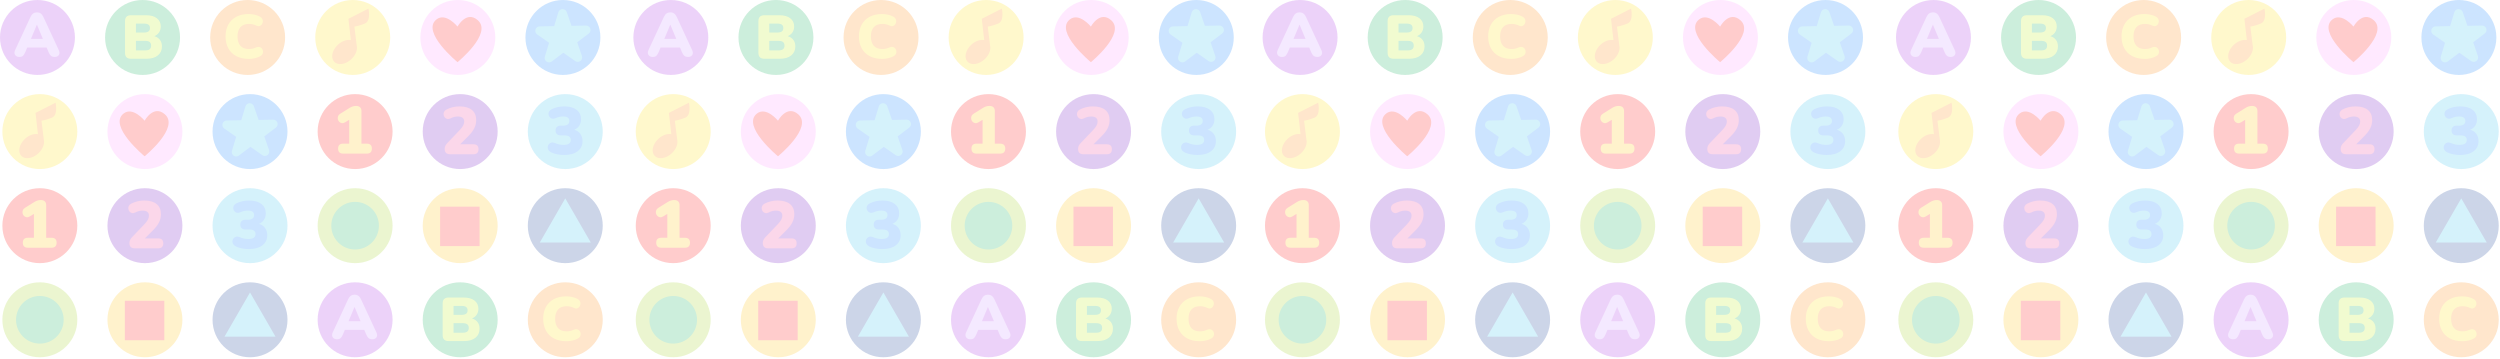 <svg width="1401" height="201" viewBox="0 0 1401 201" fill="none" xmlns="http://www.w3.org/2000/svg">
<g opacity="0.2">
<g clip-path="url(#clip0_195_11465)">
<path d="M1143.72 200.21C1155.32 200.21 1164.72 190.808 1164.72 179.21C1164.72 167.612 1155.32 158.21 1143.72 158.21C1132.12 158.21 1122.72 167.612 1122.72 179.21C1122.72 190.808 1132.12 200.21 1143.72 200.21Z" fill="#FFBD00"/>
<path d="M1154.58 168.55H1132.47V190.66H1154.58V168.55Z" fill="#FF0000"/>
<path d="M1084.83 200.21C1096.43 200.21 1105.83 190.808 1105.83 179.21C1105.83 167.612 1096.43 158.21 1084.83 158.21C1073.23 158.21 1063.83 167.612 1063.83 179.21C1063.83 190.808 1073.23 200.21 1084.83 200.21Z" fill="#99CF16"/>
<path d="M1084.83 192.55C1092.2 192.55 1098.17 186.578 1098.17 179.21C1098.17 171.843 1092.2 165.87 1084.83 165.87C1077.46 165.87 1071.49 171.843 1071.49 179.21C1071.49 186.578 1077.46 192.55 1084.83 192.55Z" fill="#00A84E"/>
<path d="M1202.61 200.21C1214.21 200.21 1223.61 190.808 1223.61 179.21C1223.61 167.612 1214.21 158.21 1202.61 158.21C1191.01 158.21 1181.61 167.612 1181.61 179.21C1181.61 190.808 1191.01 200.21 1202.61 200.21Z" fill="#002C8D"/>
<path d="M1202.61 163.9L1188.32 188.66H1216.91L1202.61 163.9Z" fill="#2FBDEB"/>
<path d="M1261.51 200.21C1273.11 200.21 1282.51 190.808 1282.51 179.21C1282.51 167.612 1273.11 158.21 1261.51 158.21C1249.91 158.21 1240.51 167.612 1240.51 179.21C1240.51 190.808 1249.91 200.21 1261.51 200.21Z" fill="#A220DF"/>
<path d="M1251.37 190.13C1250.29 190.13 1249.49 189.76 1248.98 189.02C1248.47 188.28 1248.47 187.36 1248.98 186.25L1257.59 167.72C1258 166.82 1258.51 166.16 1259.11 165.75C1259.71 165.34 1260.41 165.13 1261.22 165.13C1262.03 165.13 1262.69 165.34 1263.29 165.75C1263.89 166.16 1264.4 166.82 1264.81 167.72L1273.42 186.25C1273.95 187.38 1273.97 188.31 1273.49 189.03C1273.01 189.75 1272.25 190.12 1271.21 190.12C1270.29 190.12 1269.58 189.91 1269.08 189.5C1268.58 189.09 1268.14 188.42 1267.75 187.49L1266.64 184.86H1255.75L1254.64 187.49C1254.23 188.41 1253.8 189.08 1253.36 189.5C1252.92 189.91 1252.25 190.12 1251.35 190.12L1251.37 190.13ZM1261.16 172.08L1257.84 180H1264.55L1261.23 172.08H1261.16Z" fill="#CA8FFF"/>
<path d="M1320.4 200.21C1332 200.21 1341.4 190.808 1341.4 179.21C1341.4 167.612 1332 158.21 1320.4 158.21C1308.8 158.21 1299.4 167.612 1299.4 179.21C1299.4 190.808 1308.8 200.21 1320.4 200.21Z" fill="#00A84E"/>
<path d="M1313.9 191.13C1311.69 191.13 1310.58 190.04 1310.58 187.84V170.03C1310.58 167.84 1311.69 166.74 1313.9 166.74H1322.34C1324.97 166.74 1327 167.31 1328.44 168.45C1329.88 169.59 1330.6 171.12 1330.6 173.03C1330.6 174.3 1330.28 175.4 1329.65 176.35C1329.02 177.3 1328.13 178 1327 178.46C1328.36 178.87 1329.41 179.57 1330.15 180.55C1330.89 181.53 1331.26 182.75 1331.26 184.2C1331.26 186.34 1330.49 188.03 1328.96 189.27C1327.43 190.5 1325.33 191.12 1322.68 191.12H1313.9V191.13ZM1316.66 176.44H1321.19C1322.34 176.44 1323.19 176.23 1323.73 175.82C1324.27 175.41 1324.54 174.77 1324.54 173.92C1324.54 173.07 1324.27 172.44 1323.73 172.04C1323.19 171.64 1322.34 171.43 1321.19 171.43H1316.66V176.44ZM1316.66 186.46H1321.81C1322.99 186.46 1323.84 186.24 1324.39 185.79C1324.93 185.34 1325.2 184.67 1325.2 183.77C1325.2 182.87 1324.93 182.2 1324.39 181.76C1323.85 181.32 1322.99 181.1 1321.81 181.1H1316.66V186.46Z" fill="#BBED16"/>
<path d="M1379.29 200.21C1390.89 200.21 1400.29 190.808 1400.29 179.21C1400.29 167.612 1390.89 158.21 1379.29 158.21C1367.69 158.21 1358.29 167.612 1358.29 179.21C1358.29 190.808 1367.69 200.21 1379.29 200.21Z" fill="#FF8000"/>
<path d="M1379.83 191.21C1377.13 191.21 1374.82 190.69 1372.88 189.65C1370.94 188.61 1369.46 187.15 1368.44 185.26C1367.41 183.37 1366.9 181.16 1366.9 178.62C1366.9 176.08 1367.41 173.88 1368.44 172C1369.47 170.12 1370.95 168.66 1372.88 167.63C1374.82 166.59 1377.13 166.07 1379.83 166.07C1380.89 166.07 1381.99 166.19 1383.13 166.43C1384.27 166.67 1385.28 167.03 1386.16 167.52C1386.8 167.87 1387.25 168.3 1387.51 168.83C1387.76 169.36 1387.86 169.9 1387.79 170.46C1387.72 171.01 1387.52 171.51 1387.18 171.95C1386.85 172.39 1386.42 172.68 1385.92 172.83C1385.41 172.98 1384.86 172.9 1384.26 172.61C1382.9 171.94 1381.51 171.61 1380.08 171.61C1377.94 171.61 1376.32 172.22 1375.24 173.43C1374.16 174.64 1373.61 176.38 1373.61 178.63C1373.61 180.88 1374.15 182.66 1375.24 183.87C1376.32 185.08 1377.94 185.69 1380.08 185.69C1380.68 185.69 1381.32 185.62 1382.02 185.47C1382.71 185.32 1383.39 185.08 1384.06 184.76C1384.75 184.46 1385.37 184.38 1385.91 184.52C1386.45 184.66 1386.9 184.93 1387.24 185.35C1387.59 185.76 1387.8 186.24 1387.88 186.79C1387.96 187.33 1387.88 187.87 1387.66 188.4C1387.43 188.93 1387 189.36 1386.38 189.68C1385.57 190.16 1384.58 190.54 1383.39 190.82C1382.2 191.1 1381.02 191.23 1379.85 191.23L1379.83 191.21Z" fill="#FFDC00"/>
<path d="M1084.83 147.47C1096.43 147.47 1105.83 138.068 1105.83 126.47C1105.83 114.872 1096.43 105.47 1084.83 105.47C1073.23 105.47 1063.83 114.872 1063.83 126.47C1063.83 138.068 1073.23 147.47 1084.83 147.47Z" fill="#FF0000"/>
<path d="M1078.15 138.82C1076.25 138.82 1075.3 137.88 1075.3 136.01C1075.3 134.14 1076.25 133.24 1078.15 133.24H1081.52V119.88L1079.24 121.27C1078.59 121.67 1077.98 121.83 1077.41 121.74C1076.84 121.65 1076.35 121.41 1075.95 121.01C1075.55 120.61 1075.29 120.12 1075.16 119.55C1075.03 118.98 1075.09 118.4 1075.31 117.83C1075.53 117.26 1075.98 116.77 1076.66 116.37L1081.83 113.15C1082.95 112.45 1084.14 112.1 1085.39 112.1C1086.34 112.1 1087.07 112.34 1087.6 112.83C1088.12 113.32 1088.39 114.02 1088.39 114.94V133.25H1091.38C1093.28 133.25 1094.23 134.17 1094.23 136.02C1094.23 137.87 1093.28 138.83 1091.38 138.83H1078.17L1078.15 138.82Z" fill="#FFBD00"/>
<path d="M1143.72 147.47C1155.32 147.47 1164.72 138.068 1164.72 126.47C1164.72 114.872 1155.32 105.47 1143.72 105.47C1132.12 105.47 1122.72 114.872 1122.72 126.47C1122.72 138.068 1132.12 147.47 1143.72 147.47Z" fill="#6600BD"/>
<path d="M1138.15 139.18C1137.05 139.18 1136.26 138.92 1135.77 138.41C1135.28 137.9 1135.04 137.14 1135.04 136.15C1135.04 135.45 1135.19 134.83 1135.49 134.28C1135.79 133.73 1136.2 133.19 1136.73 132.67L1143.28 125.82C1144.25 124.8 1144.95 123.91 1145.36 123.14C1145.77 122.38 1145.98 121.62 1145.98 120.88C1145.98 118.98 1144.77 118.03 1142.35 118.03C1141.75 118.03 1141.11 118.11 1140.42 118.27C1139.73 118.43 1139.02 118.71 1138.27 119.11C1137.6 119.43 1136.98 119.53 1136.44 119.39C1135.89 119.25 1135.44 118.97 1135.09 118.55C1134.74 118.13 1134.52 117.64 1134.43 117.09C1134.34 116.54 1134.43 116 1134.67 115.46C1134.92 114.92 1135.37 114.48 1136.02 114.13C1137.17 113.53 1138.36 113.09 1139.59 112.8C1140.83 112.51 1142.07 112.37 1143.31 112.37C1146.35 112.37 1148.68 113.03 1150.29 114.35C1151.9 115.67 1152.7 117.58 1152.7 120.08C1152.7 121.68 1152.34 123.2 1151.61 124.65C1150.89 126.1 1149.68 127.66 1147.98 129.33L1143.71 133.6H1151.16C1153.06 133.6 1154 134.52 1154 136.37C1154 138.22 1153.05 139.18 1151.16 139.18H1138.13H1138.15Z" fill="#E93594"/>
<path d="M1202.61 147.47C1214.21 147.47 1223.61 138.068 1223.61 126.47C1223.61 114.872 1214.21 105.47 1202.61 105.47C1191.01 105.47 1181.61 114.872 1181.61 126.47C1181.61 138.068 1191.01 147.47 1202.61 147.47Z" fill="#2FBDEB"/>
<path d="M1201.94 139.59C1200.64 139.59 1199.36 139.46 1198.1 139.22C1196.84 138.97 1195.75 138.62 1194.82 138.17C1194.05 137.8 1193.5 137.33 1193.17 136.78C1192.85 136.23 1192.71 135.67 1192.76 135.1C1192.81 134.53 1193.02 134.01 1193.38 133.57C1193.74 133.12 1194.22 132.82 1194.8 132.65C1195.39 132.49 1196.05 132.57 1196.8 132.89C1197.72 133.29 1198.57 133.56 1199.35 133.71C1200.12 133.86 1200.9 133.93 1201.67 133.93C1204.37 133.93 1205.71 133.01 1205.71 131.16C1205.71 129.46 1204.51 128.61 1202.12 128.61H1200.1C1199.15 128.61 1198.43 128.37 1197.93 127.9C1197.43 127.43 1197.18 126.75 1197.18 125.88C1197.18 125.01 1197.43 124.33 1197.93 123.86C1198.43 123.39 1199.15 123.15 1200.1 123.15H1201.45C1202.52 123.15 1203.37 122.93 1203.98 122.48C1204.59 122.03 1204.9 121.38 1204.9 120.53C1204.9 118.86 1203.74 118.02 1201.42 118.02C1200.72 118.02 1200.01 118.09 1199.29 118.24C1198.57 118.39 1197.79 118.65 1196.97 119.03C1196.32 119.3 1195.73 119.37 1195.19 119.22C1194.65 119.07 1194.21 118.78 1193.86 118.36C1193.51 117.94 1193.3 117.44 1193.22 116.88C1193.15 116.32 1193.24 115.78 1193.52 115.27C1193.79 114.76 1194.27 114.33 1194.94 113.98C1197.09 112.91 1199.47 112.37 1202.09 112.37C1205.03 112.37 1207.33 113.01 1208.98 114.3C1210.63 115.59 1211.45 117.36 1211.45 119.63C1211.45 120.98 1211.11 122.16 1210.44 123.19C1209.77 124.21 1208.83 124.96 1207.63 125.44C1209.1 125.86 1210.24 126.64 1211.06 127.76C1211.87 128.88 1212.28 130.24 1212.28 131.84C1212.28 134.24 1211.36 136.13 1209.53 137.51C1207.7 138.89 1205.17 139.59 1201.95 139.59H1201.94Z" fill="#0078FF"/>
<path d="M1320.4 147.47C1332 147.47 1341.4 138.068 1341.4 126.47C1341.4 114.872 1332 105.47 1320.4 105.47C1308.8 105.47 1299.4 114.872 1299.4 126.47C1299.4 138.068 1308.8 147.47 1320.4 147.47Z" fill="#FFBD00"/>
<path d="M1331.25 115.81H1309.14V137.92H1331.25V115.81Z" fill="#FF0000"/>
<path d="M1261.51 147.47C1273.11 147.47 1282.51 138.068 1282.51 126.47C1282.51 114.872 1273.11 105.47 1261.51 105.47C1249.91 105.47 1240.51 114.872 1240.51 126.47C1240.51 138.068 1249.91 147.47 1261.51 147.47Z" fill="#99CF16"/>
<path d="M1261.51 139.81C1268.88 139.81 1274.85 133.837 1274.85 126.47C1274.85 119.102 1268.88 113.13 1261.51 113.13C1254.14 113.13 1248.17 119.102 1248.17 126.47C1248.17 133.837 1254.14 139.81 1261.51 139.81Z" fill="#00A84E"/>
<path d="M1379.29 147.47C1390.89 147.47 1400.29 138.068 1400.29 126.47C1400.29 114.872 1390.89 105.47 1379.29 105.47C1367.69 105.47 1358.29 114.872 1358.29 126.47C1358.29 138.068 1367.69 147.47 1379.29 147.47Z" fill="#002C8D"/>
<path d="M1379.29 111.16L1364.99 135.92H1393.58L1379.29 111.16Z" fill="#2FBDEB"/>
<path d="M1202.61 94.74C1214.21 94.74 1223.61 85.338 1223.61 73.74C1223.61 62.142 1214.21 52.74 1202.61 52.74C1191.01 52.74 1181.61 62.142 1181.61 73.74C1181.61 85.338 1191.01 94.74 1202.61 94.74Z" fill="#0078FF"/>
<path d="M1202.98 57.89C1202.79 57.85 1202.6 57.83 1202.4 57.83C1201.32 57.85 1200.38 58.56 1200.07 59.59L1197.7 67.37L1189.57 67.52C1188.49 67.54 1187.55 68.25 1187.24 69.28C1186.93 70.31 1187.31 71.42 1188.19 72.04L1194.86 76.7L1192.49 84.48C1192.18 85.51 1192.56 86.62 1193.44 87.24C1193.71 87.43 1194.01 87.56 1194.32 87.63C1195.02 87.78 1195.76 87.63 1196.36 87.19L1202.85 82.29L1209.52 86.95C1209.79 87.14 1210.09 87.27 1210.4 87.34C1211.1 87.49 1211.84 87.34 1212.43 86.9C1213.29 86.25 1213.63 85.12 1213.28 84.11L1210.62 76.42L1217.05 71.56C1217.53 71.22 1217.89 70.7 1218.03 70.08C1218.32 68.77 1217.52 67.47 1216.23 67.14C1216.2 67.14 1216.17 67.13 1216.14 67.12C1216.08 67.11 1216.01 67.09 1215.95 67.08C1215.8 67.06 1215.65 67.05 1215.5 67.06L1207.43 67.21L1204.78 59.53C1204.49 58.7 1203.8 58.1 1202.97 57.92L1202.98 57.89Z" fill="#2FBDEB"/>
<path d="M1143.72 94.74C1155.32 94.74 1164.72 85.338 1164.72 73.74C1164.72 62.142 1155.32 52.74 1143.72 52.74C1132.12 52.74 1122.72 62.142 1122.72 73.74C1122.72 85.338 1132.12 94.74 1143.72 94.74Z" fill="#FF92FF"/>
<path d="M1143.54 67.63C1143.54 67.63 1136.95 59.52 1131.74 63.64C1122.92 70.6 1143.54 87.58 1143.54 87.58C1143.54 87.58 1163.29 71.52 1154.94 64.1C1148.56 58.43 1143.54 67.63 1143.54 67.63Z" fill="#FF0000"/>
<path d="M1084.83 94.74C1096.43 94.74 1105.83 85.338 1105.83 73.74C1105.83 62.142 1096.43 52.74 1084.83 52.74C1073.23 52.74 1063.83 62.142 1063.83 73.74C1063.83 85.338 1073.23 94.74 1084.83 94.74Z" fill="#FFDC00"/>
<path d="M1082.42 63.28L1083.78 75.2C1081.59 74.78 1078.78 75.69 1076.5 77.82C1073.27 80.83 1072.35 85.08 1074.43 87.31C1076.51 89.54 1080.81 88.91 1084.04 85.9C1086.54 83.57 1087.64 80.51 1087.05 78.2L1085.75 67.64C1085.75 67.64 1087.92 67.41 1091.58 65.94C1095.24 64.47 1093.64 57.56 1093.64 57.56L1082.42 63.27V63.28Z" fill="#FF8000"/>
<path d="M1261.51 94.74C1273.11 94.74 1282.51 85.338 1282.51 73.74C1282.51 62.142 1273.11 52.74 1261.51 52.74C1249.91 52.74 1240.51 62.142 1240.51 73.74C1240.51 85.338 1249.91 94.74 1261.51 94.74Z" fill="#FF0000"/>
<path d="M1254.82 86.08C1252.92 86.08 1251.97 85.14 1251.97 83.27C1251.97 81.4 1252.92 80.5 1254.82 80.5H1258.19V67.14L1255.91 68.53C1255.26 68.93 1254.65 69.09 1254.08 69C1253.51 68.91 1253.02 68.67 1252.62 68.27C1252.22 67.87 1251.96 67.38 1251.83 66.81C1251.7 66.24 1251.76 65.66 1251.98 65.09C1252.2 64.52 1252.65 64.03 1253.33 63.63L1258.5 60.41C1259.62 59.71 1260.81 59.36 1262.06 59.36C1263.01 59.36 1263.74 59.6 1264.27 60.09C1264.79 60.58 1265.06 61.28 1265.06 62.2V80.51H1268.05C1269.95 80.51 1270.9 81.43 1270.9 83.28C1270.9 85.13 1269.95 86.09 1268.05 86.09H1254.84L1254.82 86.08Z" fill="#FFBD00"/>
<path d="M1320.4 94.74C1332 94.74 1341.4 85.338 1341.4 73.74C1341.4 62.142 1332 52.74 1320.4 52.74C1308.8 52.74 1299.4 62.142 1299.4 73.74C1299.4 85.338 1308.8 94.74 1320.4 94.74Z" fill="#6600BD"/>
<path d="M1314.82 86.44C1313.72 86.44 1312.93 86.18 1312.44 85.67C1311.95 85.16 1311.71 84.4 1311.71 83.41C1311.71 82.71 1311.86 82.09 1312.16 81.54C1312.46 80.99 1312.87 80.45 1313.4 79.93L1319.95 73.08C1320.92 72.06 1321.62 71.17 1322.03 70.4C1322.44 69.64 1322.65 68.88 1322.65 68.14C1322.65 66.24 1321.44 65.29 1319.02 65.29C1318.42 65.29 1317.78 65.37 1317.09 65.53C1316.4 65.69 1315.69 65.97 1314.94 66.37C1314.27 66.69 1313.65 66.79 1313.11 66.65C1312.56 66.51 1312.11 66.23 1311.76 65.81C1311.41 65.39 1311.19 64.9 1311.1 64.35C1311.01 63.8 1311.1 63.26 1311.34 62.72C1311.59 62.18 1312.04 61.74 1312.69 61.39C1313.84 60.79 1315.03 60.35 1316.26 60.06C1317.5 59.77 1318.74 59.63 1319.98 59.63C1323.02 59.63 1325.35 60.29 1326.96 61.61C1328.57 62.93 1329.37 64.84 1329.37 67.34C1329.37 68.94 1329.01 70.46 1328.28 71.91C1327.56 73.36 1326.35 74.92 1324.65 76.59L1320.38 80.86H1327.83C1329.73 80.86 1330.67 81.78 1330.67 83.63C1330.67 85.48 1329.72 86.44 1327.83 86.44H1314.8H1314.82Z" fill="#E93594"/>
<path d="M1379.29 94.74C1390.89 94.74 1400.29 85.338 1400.29 73.74C1400.29 62.142 1390.89 52.74 1379.29 52.74C1367.69 52.74 1358.29 62.142 1358.29 73.74C1358.29 85.338 1367.69 94.74 1379.29 94.74Z" fill="#2FBDEB"/>
<path d="M1378.61 86.85C1377.31 86.85 1376.03 86.72 1374.77 86.48C1373.51 86.23 1372.42 85.88 1371.49 85.43C1370.72 85.06 1370.17 84.59 1369.84 84.04C1369.52 83.49 1369.38 82.93 1369.43 82.36C1369.48 81.79 1369.69 81.27 1370.05 80.83C1370.41 80.38 1370.89 80.08 1371.47 79.91C1372.06 79.75 1372.72 79.83 1373.47 80.15C1374.39 80.55 1375.24 80.82 1376.02 80.97C1376.79 81.12 1377.57 81.19 1378.34 81.19C1381.04 81.19 1382.38 80.27 1382.38 78.42C1382.38 76.72 1381.18 75.87 1378.79 75.87H1376.77C1375.82 75.87 1375.1 75.63 1374.6 75.16C1374.1 74.69 1373.85 74.01 1373.85 73.14C1373.85 72.27 1374.1 71.59 1374.6 71.12C1375.1 70.65 1375.82 70.41 1376.77 70.41H1378.12C1379.19 70.41 1380.04 70.19 1380.65 69.74C1381.26 69.29 1381.57 68.64 1381.57 67.79C1381.57 66.12 1380.41 65.28 1378.09 65.28C1377.39 65.28 1376.68 65.35 1375.96 65.5C1375.24 65.65 1374.46 65.91 1373.64 66.29C1372.99 66.56 1372.4 66.63 1371.86 66.48C1371.32 66.33 1370.88 66.04 1370.53 65.62C1370.18 65.2 1369.97 64.7 1369.89 64.14C1369.82 63.58 1369.91 63.04 1370.19 62.53C1370.46 62.02 1370.94 61.59 1371.61 61.24C1373.76 60.17 1376.14 59.63 1378.76 59.63C1381.7 59.63 1384 60.27 1385.65 61.56C1387.3 62.85 1388.12 64.62 1388.12 66.89C1388.12 68.24 1387.78 69.42 1387.11 70.45C1386.44 71.47 1385.5 72.22 1384.3 72.7C1385.77 73.12 1386.91 73.9 1387.73 75.02C1388.54 76.14 1388.95 77.5 1388.95 79.1C1388.95 81.5 1388.03 83.39 1386.2 84.77C1384.37 86.16 1381.84 86.85 1378.62 86.85H1378.61Z" fill="#0078FF"/>
<path d="M1083.51 42C1095.11 42 1104.51 32.598 1104.51 21C1104.51 9.402 1095.11 0 1083.51 0C1071.91 0 1062.51 9.402 1062.51 21C1062.51 32.598 1071.91 42 1083.51 42Z" fill="#A220DF"/>
<path d="M1073.37 31.92C1072.29 31.92 1071.49 31.55 1070.98 30.81C1070.47 30.07 1070.47 29.15 1070.98 28.04L1079.59 9.51C1080 8.61 1080.51 7.95 1081.11 7.54C1081.71 7.13 1082.41 6.92 1083.22 6.92C1084.03 6.92 1084.69 7.13 1085.29 7.54C1085.89 7.95 1086.4 8.61 1086.81 9.51L1095.42 28.04C1095.95 29.17 1095.97 30.1 1095.49 30.82C1095.01 31.54 1094.25 31.91 1093.21 31.91C1092.29 31.91 1091.58 31.7 1091.08 31.29C1090.58 30.88 1090.14 30.21 1089.75 29.28L1088.64 26.65H1077.75L1076.64 29.28C1076.23 30.2 1075.8 30.87 1075.36 31.29C1074.92 31.7 1074.25 31.91 1073.35 31.91L1073.37 31.92ZM1083.16 13.87L1079.84 21.79H1086.55L1083.23 13.87H1083.16Z" fill="#CA8FFF"/>
<path d="M1142.4 42C1154 42 1163.4 32.598 1163.4 21C1163.4 9.402 1154 0 1142.4 0C1130.8 0 1121.4 9.402 1121.4 21C1121.4 32.598 1130.8 42 1142.4 42Z" fill="#00A84E"/>
<path d="M1135.9 32.92C1133.69 32.92 1132.58 31.83 1132.58 29.63V11.83C1132.58 9.64 1133.69 8.54 1135.9 8.54H1144.34C1146.97 8.54 1149 9.11 1150.44 10.25C1151.88 11.39 1152.6 12.92 1152.6 14.83C1152.6 16.1 1152.28 17.2 1151.65 18.15C1151.02 19.1 1150.13 19.8 1149 20.26C1150.36 20.67 1151.41 21.37 1152.15 22.35C1152.89 23.33 1153.26 24.55 1153.26 26C1153.26 28.14 1152.49 29.83 1150.96 31.07C1149.43 32.3 1147.33 32.92 1144.68 32.92H1135.9ZM1138.66 18.23H1143.19C1144.34 18.23 1145.19 18.02 1145.73 17.61C1146.27 17.2 1146.54 16.56 1146.54 15.71C1146.54 14.86 1146.27 14.23 1145.73 13.83C1145.19 13.43 1144.34 13.22 1143.19 13.22H1138.66V18.23ZM1138.66 28.25H1143.81C1144.99 28.25 1145.84 28.03 1146.39 27.58C1146.93 27.13 1147.2 26.46 1147.2 25.56C1147.2 24.66 1146.93 23.99 1146.39 23.55C1145.85 23.11 1144.99 22.89 1143.81 22.89H1138.66V28.25Z" fill="#BBED16"/>
<path d="M1201.29 42C1212.89 42 1222.29 32.598 1222.29 21C1222.29 9.402 1212.89 0 1201.29 0C1189.69 0 1180.29 9.402 1180.29 21C1180.29 32.598 1189.69 42 1201.29 42Z" fill="#FF8000"/>
<path d="M1201.83 33C1199.13 33 1196.82 32.48 1194.88 31.44C1192.94 30.4 1191.46 28.94 1190.44 27.05C1189.41 25.16 1188.9 22.95 1188.9 20.41C1188.9 17.87 1189.41 15.67 1190.44 13.79C1191.47 11.91 1192.95 10.45 1194.88 9.42C1196.82 8.38 1199.13 7.86 1201.83 7.86C1202.89 7.86 1203.99 7.98 1205.13 8.22C1206.27 8.46 1207.28 8.82 1208.16 9.31C1208.8 9.66 1209.25 10.09 1209.51 10.62C1209.76 11.15 1209.86 11.69 1209.79 12.25C1209.72 12.8 1209.52 13.3 1209.18 13.74C1208.85 14.18 1208.42 14.47 1207.92 14.62C1207.41 14.77 1206.86 14.69 1206.26 14.4C1204.9 13.73 1203.51 13.4 1202.08 13.4C1199.94 13.4 1198.32 14.01 1197.24 15.22C1196.16 16.43 1195.61 18.17 1195.61 20.42C1195.61 22.67 1196.15 24.45 1197.24 25.66C1198.32 26.87 1199.94 27.48 1202.08 27.48C1202.68 27.48 1203.32 27.41 1204.02 27.26C1204.71 27.11 1205.39 26.87 1206.06 26.55C1206.75 26.25 1207.37 26.17 1207.91 26.31C1208.45 26.45 1208.9 26.72 1209.24 27.14C1209.59 27.55 1209.8 28.03 1209.88 28.58C1209.96 29.12 1209.88 29.66 1209.66 30.19C1209.43 30.72 1209 31.15 1208.38 31.47C1207.57 31.95 1206.58 32.33 1205.39 32.61C1204.2 32.89 1203.02 33.02 1201.85 33.02L1201.83 33Z" fill="#FFDC00"/>
<path d="M1377.96 42C1389.56 42 1398.96 32.598 1398.96 21C1398.96 9.402 1389.56 0 1377.96 0C1366.36 0 1356.96 9.402 1356.96 21C1356.96 32.598 1366.36 42 1377.96 42Z" fill="#0078FF"/>
<path d="M1378.32 5.16C1378.13 5.12 1377.94 5.1 1377.74 5.1C1376.66 5.12 1375.72 5.83 1375.41 6.86L1373.04 14.64L1364.91 14.79C1363.83 14.81 1362.89 15.52 1362.58 16.55C1362.27 17.58 1362.65 18.69 1363.53 19.31L1370.2 23.97L1367.83 31.75C1367.52 32.78 1367.9 33.89 1368.78 34.51C1369.05 34.7 1369.35 34.83 1369.66 34.9C1370.36 35.05 1371.1 34.9 1371.7 34.46L1378.19 29.56L1384.86 34.22C1385.13 34.41 1385.43 34.54 1385.74 34.61C1386.44 34.76 1387.18 34.61 1387.77 34.17C1388.63 33.52 1388.97 32.39 1388.62 31.38L1385.96 23.69L1392.39 18.83C1392.87 18.49 1393.23 17.97 1393.37 17.35C1393.66 16.04 1392.86 14.74 1391.57 14.41C1391.54 14.41 1391.51 14.4 1391.48 14.39C1391.42 14.38 1391.35 14.36 1391.29 14.35C1391.14 14.33 1390.99 14.32 1390.84 14.33L1382.77 14.48L1380.12 6.8C1379.83 5.97 1379.14 5.37 1378.31 5.19L1378.32 5.16Z" fill="#2FBDEB"/>
<path d="M1319.07 42C1330.67 42 1340.07 32.598 1340.07 21C1340.07 9.402 1330.67 0 1319.07 0C1307.47 0 1298.07 9.402 1298.07 21C1298.07 32.598 1307.47 42 1319.07 42Z" fill="#FF92FF"/>
<path d="M1318.89 14.89C1318.89 14.89 1312.3 6.78 1307.09 10.9C1298.27 17.86 1318.89 34.84 1318.89 34.84C1318.89 34.84 1338.64 18.78 1330.29 11.36C1323.91 5.69 1318.89 14.89 1318.89 14.89Z" fill="#FF0000"/>
<path d="M1260.18 42C1271.78 42 1281.18 32.598 1281.18 21C1281.18 9.402 1271.78 0 1260.18 0C1248.58 0 1239.18 9.402 1239.18 21C1239.18 32.598 1248.58 42 1260.18 42Z" fill="#FFDC00"/>
<path d="M1257.77 10.55L1259.13 22.47C1256.94 22.05 1254.13 22.96 1251.85 25.09C1248.62 28.1 1247.7 32.35 1249.78 34.58C1251.86 36.81 1256.16 36.18 1259.39 33.17C1261.89 30.84 1262.99 27.78 1262.4 25.47L1261.1 14.91C1261.1 14.91 1263.27 14.68 1266.93 13.21C1270.59 11.74 1268.99 4.83 1268.99 4.83L1257.77 10.54V10.55Z" fill="#FF8000"/>
<path d="M788.78 200.21C800.378 200.21 809.78 190.808 809.78 179.21C809.78 167.612 800.378 158.21 788.78 158.21C777.182 158.21 767.78 167.612 767.78 179.21C767.78 190.808 777.182 200.21 788.78 200.21Z" fill="#FFBD00"/>
<path d="M799.64 168.55H777.53V190.66H799.64V168.55Z" fill="#FF0000"/>
<path d="M729.89 200.21C741.488 200.21 750.89 190.808 750.89 179.21C750.89 167.612 741.488 158.21 729.89 158.21C718.292 158.21 708.89 167.612 708.89 179.21C708.89 190.808 718.292 200.21 729.89 200.21Z" fill="#99CF16"/>
<path d="M729.89 192.55C737.257 192.55 743.23 186.578 743.23 179.21C743.23 171.843 737.257 165.87 729.89 165.87C722.522 165.87 716.55 171.843 716.55 179.21C716.55 186.578 722.522 192.55 729.89 192.55Z" fill="#00A84E"/>
<path d="M847.67 200.21C859.268 200.21 868.67 190.808 868.67 179.21C868.67 167.612 859.268 158.21 847.67 158.21C836.072 158.21 826.67 167.612 826.67 179.21C826.67 190.808 836.072 200.21 847.67 200.21Z" fill="#002C8D"/>
<path d="M847.67 163.9L833.38 188.66H861.96L847.67 163.9Z" fill="#2FBDEB"/>
<path d="M906.56 200.21C918.158 200.21 927.56 190.808 927.56 179.21C927.56 167.612 918.158 158.21 906.56 158.21C894.962 158.21 885.56 167.612 885.56 179.21C885.56 190.808 894.962 200.21 906.56 200.21Z" fill="#A220DF"/>
<path d="M896.43 190.13C895.35 190.13 894.55 189.76 894.04 189.02C893.53 188.28 893.53 187.36 894.04 186.25L902.65 167.72C903.06 166.82 903.57 166.16 904.17 165.75C904.77 165.34 905.47 165.13 906.28 165.13C907.09 165.13 907.75 165.34 908.35 165.75C908.95 166.16 909.46 166.82 909.87 167.72L918.48 186.25C919.01 187.38 919.03 188.31 918.55 189.03C918.07 189.75 917.31 190.12 916.27 190.12C915.35 190.12 914.64 189.91 914.14 189.5C913.64 189.09 913.2 188.42 912.81 187.49L911.7 184.86H900.81L899.7 187.49C899.29 188.41 898.86 189.08 898.42 189.5C897.98 189.91 897.31 190.12 896.41 190.12L896.43 190.13ZM906.21 172.08L902.89 180H909.6L906.28 172.08H906.21Z" fill="#CA8FFF"/>
<path d="M965.45 200.21C977.048 200.21 986.45 190.808 986.45 179.21C986.45 167.612 977.048 158.21 965.45 158.21C953.852 158.21 944.45 167.612 944.45 179.21C944.45 190.808 953.852 200.21 965.45 200.21Z" fill="#00A84E"/>
<path d="M958.95 191.13C956.74 191.13 955.63 190.04 955.63 187.84V170.03C955.63 167.84 956.74 166.74 958.95 166.74H967.39C970.02 166.74 972.05 167.31 973.49 168.45C974.93 169.59 975.65 171.12 975.65 173.03C975.65 174.3 975.33 175.4 974.7 176.35C974.07 177.3 973.18 178 972.05 178.46C973.41 178.87 974.46 179.57 975.2 180.55C975.94 181.53 976.31 182.75 976.31 184.2C976.31 186.34 975.54 188.03 974.01 189.27C972.48 190.5 970.38 191.12 967.73 191.12H958.95V191.13ZM961.72 176.44H966.25C967.4 176.44 968.25 176.23 968.79 175.82C969.33 175.41 969.6 174.77 969.6 173.92C969.6 173.07 969.33 172.44 968.79 172.04C968.25 171.64 967.4 171.43 966.25 171.43H961.72V176.44ZM961.72 186.46H966.87C968.05 186.46 968.9 186.24 969.45 185.79C969.99 185.34 970.26 184.67 970.26 183.77C970.26 182.87 969.99 182.2 969.45 181.76C968.91 181.32 968.05 181.1 966.87 181.1H961.72V186.46Z" fill="#BBED16"/>
<path d="M1024.34 200.21C1035.94 200.21 1045.34 190.808 1045.34 179.21C1045.34 167.612 1035.94 158.21 1024.34 158.21C1012.74 158.21 1003.34 167.612 1003.34 179.21C1003.34 190.808 1012.74 200.21 1024.34 200.21Z" fill="#FF8000"/>
<path d="M1024.89 191.21C1022.19 191.21 1019.88 190.69 1017.94 189.65C1016 188.61 1014.52 187.15 1013.5 185.26C1012.47 183.37 1011.96 181.16 1011.96 178.62C1011.96 176.08 1012.47 173.88 1013.5 172C1014.53 170.12 1016.01 168.66 1017.94 167.63C1019.88 166.59 1022.19 166.07 1024.89 166.07C1025.95 166.07 1027.05 166.19 1028.19 166.43C1029.33 166.67 1030.34 167.03 1031.22 167.52C1031.86 167.87 1032.31 168.3 1032.57 168.83C1032.82 169.36 1032.92 169.9 1032.85 170.46C1032.78 171.01 1032.58 171.51 1032.24 171.95C1031.91 172.39 1031.48 172.68 1030.98 172.83C1030.47 172.98 1029.92 172.9 1029.32 172.61C1027.96 171.94 1026.57 171.61 1025.14 171.61C1023 171.61 1021.38 172.22 1020.3 173.43C1019.22 174.64 1018.67 176.38 1018.67 178.63C1018.67 180.88 1019.21 182.66 1020.3 183.87C1021.38 185.08 1023 185.69 1025.14 185.69C1025.74 185.69 1026.38 185.62 1027.08 185.47C1027.77 185.32 1028.45 185.08 1029.12 184.76C1029.81 184.46 1030.43 184.38 1030.97 184.52C1031.51 184.66 1031.96 184.93 1032.3 185.35C1032.65 185.76 1032.86 186.24 1032.94 186.79C1033.02 187.33 1032.94 187.87 1032.72 188.4C1032.49 188.93 1032.06 189.36 1031.44 189.68C1030.63 190.16 1029.64 190.54 1028.45 190.82C1027.26 191.1 1026.08 191.23 1024.91 191.23L1024.89 191.21Z" fill="#FFDC00"/>
<path d="M729.89 147.47C741.488 147.47 750.89 138.068 750.89 126.47C750.89 114.872 741.488 105.47 729.89 105.47C718.292 105.47 708.89 114.872 708.89 126.47C708.89 138.068 718.292 147.47 729.89 147.47Z" fill="#FF0000"/>
<path d="M723.2 138.82C721.3 138.82 720.35 137.88 720.35 136.01C720.35 134.14 721.3 133.24 723.2 133.24H726.57V119.88L724.29 121.27C723.64 121.67 723.03 121.83 722.46 121.74C721.89 121.65 721.4 121.41 721 121.01C720.6 120.61 720.34 120.12 720.21 119.55C720.08 118.98 720.14 118.4 720.36 117.83C720.58 117.26 721.03 116.77 721.71 116.37L726.88 113.15C728 112.45 729.19 112.1 730.44 112.1C731.39 112.1 732.12 112.34 732.65 112.83C733.17 113.32 733.44 114.02 733.44 114.94V133.25H736.43C738.33 133.25 739.28 134.17 739.28 136.02C739.28 137.87 738.33 138.83 736.43 138.83H723.22L723.2 138.82Z" fill="#FFBD00"/>
<path d="M788.78 147.47C800.378 147.47 809.78 138.068 809.78 126.47C809.78 114.872 800.378 105.47 788.78 105.47C777.182 105.47 767.78 114.872 767.78 126.47C767.78 138.068 777.182 147.47 788.78 147.47Z" fill="#6600BD"/>
<path d="M783.2 139.18C782.1 139.18 781.31 138.92 780.82 138.41C780.33 137.9 780.09 137.14 780.09 136.15C780.09 135.45 780.24 134.83 780.54 134.28C780.84 133.73 781.25 133.19 781.78 132.67L788.33 125.82C789.3 124.8 790 123.91 790.41 123.14C790.82 122.38 791.03 121.62 791.03 120.88C791.03 118.98 789.82 118.03 787.4 118.03C786.8 118.03 786.16 118.11 785.47 118.27C784.78 118.43 784.07 118.71 783.32 119.11C782.65 119.43 782.03 119.53 781.49 119.39C780.94 119.25 780.49 118.97 780.14 118.55C779.79 118.13 779.57 117.64 779.48 117.09C779.39 116.54 779.48 116 779.72 115.46C779.97 114.92 780.42 114.48 781.07 114.13C782.22 113.53 783.41 113.09 784.64 112.8C785.88 112.51 787.12 112.37 788.36 112.37C791.4 112.37 793.73 113.03 795.34 114.35C796.95 115.67 797.75 117.58 797.75 120.08C797.75 121.68 797.39 123.2 796.66 124.65C795.94 126.1 794.73 127.66 793.03 129.33L788.76 133.6H796.21C798.11 133.6 799.05 134.52 799.05 136.37C799.05 138.22 798.1 139.18 796.21 139.18H783.18H783.2Z" fill="#E93594"/>
<path d="M847.67 147.47C859.268 147.47 868.67 138.068 868.67 126.47C868.67 114.872 859.268 105.47 847.67 105.47C836.072 105.47 826.67 114.872 826.67 126.47C826.67 138.068 836.072 147.47 847.67 147.47Z" fill="#2FBDEB"/>
<path d="M847 139.59C845.7 139.59 844.42 139.46 843.16 139.22C841.9 138.97 840.81 138.62 839.88 138.17C839.11 137.8 838.56 137.33 838.23 136.78C837.91 136.23 837.77 135.67 837.82 135.1C837.87 134.53 838.08 134.01 838.44 133.57C838.8 133.12 839.28 132.82 839.86 132.65C840.45 132.49 841.11 132.57 841.86 132.89C842.78 133.29 843.63 133.56 844.41 133.71C845.18 133.86 845.96 133.93 846.73 133.93C849.43 133.93 850.77 133.01 850.77 131.16C850.77 129.46 849.57 128.61 847.18 128.61H845.16C844.21 128.61 843.49 128.37 842.99 127.9C842.49 127.43 842.24 126.75 842.24 125.88C842.24 125.01 842.49 124.33 842.99 123.86C843.49 123.39 844.21 123.15 845.16 123.15H846.51C847.58 123.15 848.43 122.93 849.04 122.48C849.65 122.03 849.96 121.38 849.96 120.53C849.96 118.86 848.8 118.02 846.48 118.02C845.78 118.02 845.07 118.09 844.35 118.24C843.63 118.39 842.85 118.65 842.03 119.03C841.38 119.3 840.79 119.37 840.25 119.22C839.71 119.07 839.27 118.78 838.92 118.36C838.57 117.94 838.36 117.44 838.28 116.88C838.21 116.32 838.3 115.78 838.58 115.27C838.85 114.76 839.33 114.33 840 113.98C842.15 112.91 844.53 112.37 847.15 112.37C850.09 112.37 852.39 113.01 854.04 114.3C855.69 115.59 856.51 117.36 856.51 119.63C856.51 120.98 856.17 122.16 855.5 123.19C854.83 124.21 853.89 124.96 852.69 125.44C854.16 125.86 855.3 126.64 856.12 127.76C856.93 128.88 857.34 130.24 857.34 131.84C857.34 134.24 856.42 136.13 854.59 137.51C852.76 138.89 850.23 139.59 847.01 139.59H847Z" fill="#0078FF"/>
<path d="M965.45 147.47C977.048 147.47 986.45 138.068 986.45 126.47C986.45 114.872 977.048 105.47 965.45 105.47C953.852 105.47 944.45 114.872 944.45 126.47C944.45 138.068 953.852 147.47 965.45 147.47Z" fill="#FFBD00"/>
<path d="M976.31 115.81H954.2V137.92H976.31V115.81Z" fill="#FF0000"/>
<path d="M906.56 147.47C918.158 147.47 927.56 138.068 927.56 126.47C927.56 114.872 918.158 105.47 906.56 105.47C894.962 105.47 885.56 114.872 885.56 126.47C885.56 138.068 894.962 147.47 906.56 147.47Z" fill="#99CF16"/>
<path d="M906.56 139.81C913.927 139.81 919.9 133.837 919.9 126.47C919.9 119.102 913.927 113.13 906.56 113.13C899.192 113.13 893.22 119.102 893.22 126.47C893.22 133.837 899.192 139.81 906.56 139.81Z" fill="#00A84E"/>
<path d="M1024.34 147.47C1035.94 147.47 1045.34 138.068 1045.34 126.47C1045.34 114.872 1035.94 105.47 1024.34 105.47C1012.74 105.47 1003.34 114.872 1003.34 126.47C1003.34 138.068 1012.74 147.47 1024.34 147.47Z" fill="#002C8D"/>
<path d="M1024.34 111.16L1010.05 135.92H1038.64L1024.34 111.16Z" fill="#2FBDEB"/>
<path d="M847.67 94.74C859.268 94.74 868.67 85.338 868.67 73.74C868.67 62.142 859.268 52.74 847.67 52.74C836.072 52.74 826.67 62.142 826.67 73.74C826.67 85.338 836.072 94.74 847.67 94.74Z" fill="#0078FF"/>
<path d="M848.03 57.89C847.84 57.85 847.65 57.83 847.45 57.83C846.37 57.85 845.43 58.56 845.12 59.59L842.75 67.37L834.62 67.52C833.54 67.54 832.6 68.25 832.29 69.28C831.98 70.31 832.36 71.42 833.24 72.04L839.91 76.7L837.54 84.48C837.23 85.51 837.61 86.62 838.49 87.24C838.76 87.43 839.06 87.56 839.37 87.63C840.07 87.78 840.81 87.63 841.41 87.19L847.9 82.29L854.57 86.95C854.84 87.14 855.14 87.27 855.45 87.34C856.15 87.49 856.89 87.34 857.48 86.9C858.34 86.25 858.68 85.12 858.33 84.11L855.67 76.42L862.1 71.56C862.58 71.22 862.94 70.7 863.08 70.08C863.37 68.77 862.57 67.47 861.28 67.14C861.25 67.14 861.22 67.13 861.19 67.12C861.13 67.11 861.06 67.09 861 67.08C860.85 67.06 860.7 67.05 860.55 67.06L852.48 67.21L849.83 59.53C849.54 58.7 848.85 58.1 848.02 57.92L848.03 57.89Z" fill="#2FBDEB"/>
<path d="M788.78 94.74C800.378 94.74 809.78 85.338 809.78 73.74C809.78 62.142 800.378 52.74 788.78 52.74C777.182 52.74 767.78 62.142 767.78 73.74C767.78 85.338 777.182 94.74 788.78 94.74Z" fill="#FF92FF"/>
<path d="M788.6 67.63C788.6 67.63 782.01 59.52 776.8 63.64C767.98 70.6 788.6 87.58 788.6 87.58C788.6 87.58 808.35 71.52 800 64.1C793.62 58.43 788.6 67.63 788.6 67.63Z" fill="#FF0000"/>
<path d="M729.89 94.74C741.488 94.74 750.89 85.338 750.89 73.74C750.89 62.142 741.488 52.74 729.89 52.74C718.292 52.74 708.89 62.142 708.89 73.74C708.89 85.338 718.292 94.74 729.89 94.74Z" fill="#FFDC00"/>
<path d="M727.47 63.28L728.83 75.2C726.64 74.78 723.83 75.69 721.55 77.82C718.32 80.83 717.4 85.08 719.48 87.31C721.56 89.54 725.86 88.91 729.09 85.9C731.59 83.57 732.69 80.51 732.1 78.2L730.8 67.64C730.8 67.64 732.97 67.41 736.63 65.94C740.29 64.47 738.69 57.56 738.69 57.56L727.47 63.27V63.28Z" fill="#FF8000"/>
<path d="M906.56 94.74C918.158 94.74 927.56 85.338 927.56 73.74C927.56 62.142 918.158 52.74 906.56 52.74C894.962 52.74 885.56 62.142 885.56 73.74C885.56 85.338 894.962 94.74 906.56 94.74Z" fill="#FF0000"/>
<path d="M899.88 86.08C897.98 86.08 897.03 85.14 897.03 83.27C897.03 81.4 897.98 80.5 899.88 80.5H903.25V67.14L900.97 68.53C900.32 68.93 899.71 69.09 899.14 69C898.57 68.91 898.08 68.67 897.68 68.27C897.28 67.87 897.02 67.38 896.89 66.81C896.76 66.24 896.82 65.66 897.04 65.09C897.26 64.52 897.71 64.03 898.39 63.63L903.56 60.41C904.68 59.71 905.87 59.36 907.12 59.36C908.07 59.36 908.8 59.6 909.33 60.09C909.85 60.58 910.12 61.28 910.12 62.2V80.51H913.11C915.01 80.51 915.96 81.43 915.96 83.28C915.96 85.13 915.01 86.09 913.11 86.09H899.9L899.88 86.08Z" fill="#FFBD00"/>
<path d="M965.45 94.74C977.048 94.74 986.45 85.338 986.45 73.74C986.45 62.142 977.048 52.74 965.45 52.74C953.852 52.74 944.45 62.142 944.45 73.74C944.45 85.338 953.852 94.74 965.45 94.74Z" fill="#6600BD"/>
<path d="M959.88 86.44C958.78 86.44 957.99 86.18 957.5 85.67C957.01 85.16 956.77 84.4 956.77 83.41C956.77 82.71 956.92 82.09 957.22 81.54C957.52 80.99 957.93 80.45 958.46 79.93L965.01 73.08C965.98 72.06 966.68 71.17 967.09 70.4C967.5 69.64 967.71 68.88 967.71 68.14C967.71 66.24 966.5 65.29 964.08 65.29C963.48 65.29 962.84 65.37 962.15 65.53C961.46 65.69 960.75 65.97 960 66.37C959.33 66.69 958.71 66.79 958.17 66.65C957.62 66.51 957.17 66.23 956.82 65.81C956.47 65.39 956.25 64.9 956.16 64.35C956.07 63.8 956.16 63.26 956.4 62.72C956.65 62.18 957.1 61.74 957.75 61.39C958.9 60.79 960.09 60.35 961.32 60.06C962.56 59.77 963.8 59.63 965.04 59.63C968.08 59.63 970.41 60.29 972.02 61.61C973.63 62.93 974.43 64.84 974.43 67.34C974.43 68.94 974.07 70.46 973.34 71.91C972.62 73.36 971.41 74.92 969.71 76.59L965.44 80.86H972.89C974.79 80.86 975.73 81.78 975.73 83.63C975.73 85.48 974.78 86.44 972.89 86.44H959.86H959.88Z" fill="#E93594"/>
<path d="M1024.34 94.74C1035.94 94.74 1045.34 85.338 1045.34 73.74C1045.34 62.142 1035.94 52.74 1024.34 52.74C1012.74 52.74 1003.34 62.142 1003.34 73.74C1003.34 85.338 1012.74 94.74 1024.34 94.74Z" fill="#2FBDEB"/>
<path d="M1023.67 86.85C1022.37 86.85 1021.09 86.72 1019.83 86.48C1018.57 86.23 1017.48 85.88 1016.55 85.43C1015.78 85.06 1015.23 84.59 1014.9 84.04C1014.58 83.49 1014.44 82.93 1014.49 82.36C1014.54 81.79 1014.75 81.27 1015.11 80.83C1015.47 80.38 1015.95 80.08 1016.53 79.91C1017.12 79.75 1017.78 79.83 1018.53 80.15C1019.45 80.55 1020.3 80.82 1021.08 80.97C1021.85 81.12 1022.63 81.19 1023.4 81.19C1026.1 81.19 1027.44 80.27 1027.44 78.42C1027.44 76.72 1026.24 75.87 1023.85 75.87H1021.83C1020.88 75.87 1020.16 75.63 1019.66 75.16C1019.16 74.69 1018.91 74.01 1018.91 73.14C1018.91 72.27 1019.16 71.59 1019.66 71.12C1020.16 70.65 1020.88 70.41 1021.83 70.41H1023.18C1024.25 70.41 1025.1 70.19 1025.71 69.74C1026.32 69.29 1026.63 68.64 1026.63 67.79C1026.63 66.12 1025.47 65.28 1023.15 65.28C1022.45 65.28 1021.74 65.35 1021.02 65.5C1020.3 65.65 1019.52 65.91 1018.7 66.29C1018.05 66.56 1017.46 66.63 1016.92 66.48C1016.38 66.33 1015.94 66.04 1015.59 65.62C1015.24 65.2 1015.03 64.7 1014.95 64.14C1014.88 63.58 1014.97 63.04 1015.25 62.53C1015.52 62.02 1016 61.59 1016.67 61.24C1018.82 60.17 1021.2 59.63 1023.82 59.63C1026.76 59.63 1029.06 60.27 1030.71 61.56C1032.36 62.85 1033.18 64.62 1033.18 66.89C1033.18 68.24 1032.84 69.42 1032.17 70.45C1031.5 71.47 1030.56 72.22 1029.36 72.7C1030.83 73.12 1031.97 73.9 1032.79 75.02C1033.6 76.14 1034.01 77.5 1034.01 79.1C1034.01 81.5 1033.09 83.39 1031.26 84.77C1029.43 86.16 1026.9 86.85 1023.68 86.85H1023.67Z" fill="#0078FF"/>
<path d="M728.56 42C740.158 42 749.56 32.598 749.56 21C749.56 9.402 740.158 0 728.56 0C716.962 0 707.56 9.402 707.56 21C707.56 32.598 716.962 42 728.56 42Z" fill="#A220DF"/>
<path d="M718.43 31.92C717.35 31.92 716.55 31.55 716.04 30.81C715.53 30.07 715.53 29.15 716.04 28.04L724.65 9.51C725.06 8.61 725.57 7.95 726.17 7.54C726.77 7.13 727.47 6.92 728.28 6.92C729.09 6.92 729.75 7.13 730.35 7.54C730.95 7.95 731.46 8.61 731.87 9.51L740.48 28.04C741.01 29.17 741.03 30.1 740.55 30.82C740.07 31.54 739.31 31.91 738.27 31.91C737.35 31.91 736.64 31.7 736.14 31.29C735.64 30.88 735.2 30.21 734.81 29.28L733.7 26.65H722.81L721.7 29.28C721.29 30.2 720.86 30.87 720.42 31.29C719.98 31.7 719.31 31.91 718.41 31.91L718.43 31.92ZM728.22 13.87L724.9 21.79H731.61L728.29 13.87H728.22Z" fill="#CA8FFF"/>
<path d="M787.45 42C799.048 42 808.45 32.598 808.45 21C808.45 9.402 799.048 0 787.45 0C775.852 0 766.45 9.402 766.45 21C766.45 32.598 775.852 42 787.45 42Z" fill="#00A84E"/>
<path d="M780.95 32.92C778.74 32.92 777.63 31.83 777.63 29.63V11.83C777.63 9.64 778.74 8.54 780.95 8.54H789.39C792.02 8.54 794.05 9.11 795.49 10.25C796.93 11.39 797.65 12.92 797.65 14.83C797.65 16.1 797.33 17.2 796.7 18.15C796.07 19.1 795.18 19.8 794.05 20.26C795.41 20.67 796.46 21.37 797.2 22.35C797.94 23.33 798.31 24.55 798.31 26C798.31 28.14 797.54 29.83 796.01 31.07C794.48 32.3 792.38 32.92 789.73 32.92H780.95ZM783.72 18.23H788.25C789.4 18.23 790.25 18.02 790.79 17.61C791.33 17.2 791.6 16.56 791.6 15.71C791.6 14.86 791.33 14.23 790.79 13.83C790.25 13.43 789.4 13.22 788.25 13.22H783.72V18.23ZM783.72 28.25H788.87C790.05 28.25 790.9 28.03 791.45 27.58C791.99 27.13 792.26 26.46 792.26 25.56C792.26 24.66 791.99 23.99 791.45 23.55C790.91 23.11 790.05 22.89 788.87 22.89H783.72V28.25Z" fill="#BBED16"/>
<path d="M846.35 42C857.948 42 867.35 32.598 867.35 21C867.35 9.402 857.948 0 846.35 0C834.752 0 825.35 9.402 825.35 21C825.35 32.598 834.752 42 846.35 42Z" fill="#FF8000"/>
<path d="M846.89 33C844.19 33 841.88 32.48 839.94 31.44C838 30.4 836.52 28.94 835.5 27.05C834.47 25.16 833.96 22.95 833.96 20.41C833.96 17.87 834.47 15.67 835.5 13.79C836.53 11.91 838.01 10.45 839.94 9.42C841.88 8.38 844.19 7.86 846.89 7.86C847.95 7.86 849.05 7.98 850.19 8.22C851.33 8.46 852.34 8.82 853.22 9.31C853.86 9.66 854.31 10.09 854.57 10.62C854.82 11.15 854.92 11.69 854.85 12.25C854.78 12.8 854.58 13.3 854.24 13.74C853.91 14.18 853.48 14.47 852.98 14.62C852.47 14.77 851.92 14.69 851.32 14.4C849.96 13.73 848.57 13.4 847.14 13.4C845 13.4 843.38 14.01 842.3 15.22C841.22 16.43 840.67 18.17 840.67 20.42C840.67 22.67 841.21 24.45 842.3 25.66C843.38 26.87 845 27.48 847.14 27.48C847.74 27.48 848.38 27.41 849.08 27.26C849.77 27.11 850.45 26.87 851.12 26.55C851.81 26.25 852.43 26.17 852.97 26.31C853.51 26.45 853.96 26.72 854.3 27.14C854.65 27.55 854.86 28.03 854.94 28.58C855.02 29.12 854.94 29.66 854.72 30.19C854.49 30.72 854.06 31.15 853.44 31.47C852.63 31.95 851.64 32.33 850.45 32.61C849.26 32.89 848.08 33.02 846.91 33.02L846.89 33Z" fill="#FFDC00"/>
<path d="M1023.02 42C1034.62 42 1044.02 32.598 1044.02 21C1044.02 9.402 1034.62 0 1023.02 0C1011.42 0 1002.02 9.402 1002.02 21C1002.02 32.598 1011.42 42 1023.02 42Z" fill="#0078FF"/>
<path d="M1023.38 5.16C1023.19 5.12 1023 5.1 1022.8 5.1C1021.72 5.12 1020.78 5.83 1020.47 6.86L1018.1 14.64L1009.97 14.79C1008.89 14.81 1007.95 15.52 1007.64 16.55C1007.33 17.58 1007.71 18.69 1008.59 19.31L1015.26 23.97L1012.89 31.75C1012.58 32.78 1012.96 33.89 1013.84 34.51C1014.11 34.7 1014.41 34.83 1014.72 34.9C1015.42 35.05 1016.16 34.9 1016.76 34.46L1023.25 29.56L1029.92 34.22C1030.19 34.41 1030.49 34.54 1030.8 34.61C1031.5 34.76 1032.24 34.61 1032.83 34.17C1033.69 33.52 1034.03 32.39 1033.68 31.38L1031.02 23.69L1037.45 18.83C1037.93 18.49 1038.29 17.97 1038.43 17.35C1038.72 16.04 1037.92 14.74 1036.63 14.41C1036.6 14.41 1036.57 14.4 1036.54 14.39C1036.48 14.38 1036.41 14.36 1036.35 14.35C1036.2 14.33 1036.05 14.32 1035.9 14.33L1027.83 14.48L1025.18 6.8C1024.89 5.97 1024.2 5.37 1023.37 5.19L1023.38 5.16Z" fill="#2FBDEB"/>
<path d="M964.13 42C975.728 42 985.13 32.598 985.13 21C985.13 9.402 975.728 0 964.13 0C952.532 0 943.13 9.402 943.13 21C943.13 32.598 952.532 42 964.13 42Z" fill="#FF92FF"/>
<path d="M963.95 14.89C963.95 14.89 957.36 6.78 952.15 10.9C943.33 17.86 963.95 34.84 963.95 34.84C963.95 34.84 983.7 18.78 975.35 11.36C968.97 5.69 963.95 14.89 963.95 14.89Z" fill="#FF0000"/>
<path d="M905.24 42C916.838 42 926.24 32.598 926.24 21C926.24 9.402 916.838 0 905.24 0C893.642 0 884.24 9.402 884.24 21C884.24 32.598 893.642 42 905.24 42Z" fill="#FFDC00"/>
<path d="M902.82 10.55L904.18 22.47C901.99 22.05 899.18 22.96 896.9 25.09C893.67 28.1 892.75 32.35 894.83 34.58C896.91 36.81 901.21 36.18 904.44 33.17C906.94 30.84 908.04 27.78 907.45 25.47L906.15 14.91C906.15 14.91 908.32 14.68 911.98 13.21C915.64 11.74 914.04 4.83 914.04 4.83L902.82 10.54V10.55Z" fill="#FF8000"/>
<path d="M436.16 200.21C447.758 200.21 457.16 190.808 457.16 179.21C457.16 167.612 447.758 158.21 436.16 158.21C424.562 158.21 415.16 167.612 415.16 179.21C415.16 190.808 424.562 200.21 436.16 200.21Z" fill="#FFBD00"/>
<path d="M447.02 168.55H424.91V190.66H447.02V168.55Z" fill="#FF0000"/>
<path d="M377.27 200.21C388.868 200.21 398.27 190.808 398.27 179.21C398.27 167.612 388.868 158.21 377.27 158.21C365.672 158.21 356.27 167.612 356.27 179.21C356.27 190.808 365.672 200.21 377.27 200.21Z" fill="#99CF16"/>
<path d="M377.27 192.55C384.638 192.55 390.61 186.578 390.61 179.21C390.61 171.843 384.638 165.87 377.27 165.87C369.903 165.87 363.93 171.843 363.93 179.21C363.93 186.578 369.903 192.55 377.27 192.55Z" fill="#00A84E"/>
<path d="M495.05 200.21C506.648 200.21 516.05 190.808 516.05 179.21C516.05 167.612 506.648 158.21 495.05 158.21C483.452 158.21 474.05 167.612 474.05 179.21C474.05 190.808 483.452 200.21 495.05 200.21Z" fill="#002C8D"/>
<path d="M495.05 163.9L480.76 188.66H509.35L495.05 163.9Z" fill="#2FBDEB"/>
<path d="M553.94 200.21C565.538 200.21 574.94 190.808 574.94 179.21C574.94 167.612 565.538 158.21 553.94 158.21C542.342 158.21 532.94 167.612 532.94 179.21C532.94 190.808 542.342 200.21 553.94 200.21Z" fill="#A220DF"/>
<path d="M543.81 190.13C542.73 190.13 541.93 189.76 541.42 189.02C540.91 188.28 540.91 187.36 541.42 186.25L550.03 167.72C550.44 166.82 550.95 166.16 551.55 165.75C552.15 165.34 552.85 165.13 553.66 165.13C554.47 165.13 555.13 165.34 555.73 165.75C556.33 166.16 556.84 166.82 557.25 167.72L565.86 186.25C566.39 187.38 566.41 188.31 565.93 189.03C565.45 189.75 564.69 190.12 563.65 190.12C562.73 190.12 562.02 189.91 561.52 189.5C561.02 189.09 560.58 188.42 560.19 187.49L559.08 184.86H548.19L547.08 187.49C546.67 188.41 546.24 189.08 545.8 189.5C545.36 189.91 544.69 190.12 543.79 190.12L543.81 190.13ZM553.6 172.08L550.28 180H556.99L553.67 172.08H553.6Z" fill="#CA8FFF"/>
<path d="M612.83 200.21C624.428 200.21 633.83 190.808 633.83 179.21C633.83 167.612 624.428 158.21 612.83 158.21C601.232 158.21 591.83 167.612 591.83 179.21C591.83 190.808 601.232 200.21 612.83 200.21Z" fill="#00A84E"/>
<path d="M606.33 191.13C604.12 191.13 603.01 190.04 603.01 187.84V170.03C603.01 167.84 604.12 166.74 606.33 166.74H614.77C617.4 166.74 619.43 167.31 620.87 168.45C622.31 169.59 623.03 171.12 623.03 173.03C623.03 174.3 622.71 175.4 622.08 176.35C621.45 177.3 620.56 178 619.43 178.46C620.79 178.87 621.84 179.57 622.58 180.55C623.32 181.53 623.69 182.75 623.69 184.2C623.69 186.34 622.92 188.03 621.39 189.27C619.86 190.5 617.76 191.12 615.11 191.12H606.33V191.13ZM609.1 176.44H613.63C614.78 176.44 615.63 176.23 616.17 175.82C616.71 175.41 616.98 174.77 616.98 173.92C616.98 173.07 616.71 172.44 616.17 172.04C615.63 171.64 614.78 171.43 613.63 171.43H609.1V176.44ZM609.1 186.46H614.25C615.43 186.46 616.28 186.24 616.83 185.79C617.37 185.34 617.64 184.67 617.64 183.77C617.64 182.87 617.37 182.2 616.83 181.76C616.29 181.32 615.43 181.1 614.25 181.1H609.1V186.46Z" fill="#BBED16"/>
<path d="M671.73 200.21C683.328 200.21 692.73 190.808 692.73 179.21C692.73 167.612 683.328 158.21 671.73 158.21C660.132 158.21 650.73 167.612 650.73 179.21C650.73 190.808 660.132 200.21 671.73 200.21Z" fill="#FF8000"/>
<path d="M672.27 191.21C669.57 191.21 667.26 190.69 665.32 189.65C663.38 188.61 661.9 187.15 660.88 185.26C659.85 183.37 659.34 181.16 659.34 178.62C659.34 176.08 659.85 173.88 660.88 172C661.91 170.12 663.39 168.66 665.32 167.63C667.26 166.59 669.57 166.07 672.27 166.07C673.33 166.07 674.43 166.19 675.57 166.43C676.71 166.67 677.72 167.03 678.6 167.52C679.24 167.87 679.69 168.3 679.95 168.83C680.2 169.36 680.3 169.9 680.23 170.46C680.16 171.01 679.96 171.51 679.62 171.95C679.29 172.39 678.86 172.68 678.36 172.83C677.85 172.98 677.3 172.9 676.7 172.61C675.34 171.94 673.95 171.61 672.52 171.61C670.38 171.61 668.76 172.22 667.68 173.43C666.6 174.64 666.05 176.38 666.05 178.63C666.05 180.88 666.59 182.66 667.68 183.87C668.76 185.08 670.38 185.69 672.52 185.69C673.12 185.69 673.76 185.62 674.46 185.47C675.15 185.32 675.83 185.08 676.5 184.76C677.19 184.46 677.81 184.38 678.35 184.52C678.89 184.66 679.34 184.93 679.68 185.35C680.03 185.76 680.24 186.24 680.32 186.79C680.4 187.33 680.32 187.87 680.1 188.4C679.87 188.93 679.44 189.36 678.82 189.68C678.01 190.16 677.02 190.54 675.83 190.82C674.64 191.1 673.46 191.23 672.29 191.23L672.27 191.21Z" fill="#FFDC00"/>
<path d="M377.27 147.47C388.868 147.47 398.27 138.068 398.27 126.47C398.27 114.872 388.868 105.47 377.27 105.47C365.672 105.47 356.27 114.872 356.27 126.47C356.27 138.068 365.672 147.47 377.27 147.47Z" fill="#FF0000"/>
<path d="M370.59 138.82C368.69 138.82 367.74 137.88 367.74 136.01C367.74 134.14 368.69 133.24 370.59 133.24H373.96V119.88L371.68 121.27C371.03 121.67 370.42 121.83 369.85 121.74C369.28 121.65 368.79 121.41 368.39 121.01C367.99 120.61 367.73 120.12 367.6 119.55C367.47 118.98 367.53 118.4 367.75 117.83C367.97 117.26 368.42 116.77 369.1 116.37L374.27 113.15C375.39 112.45 376.58 112.1 377.83 112.1C378.78 112.1 379.51 112.34 380.04 112.83C380.56 113.32 380.83 114.02 380.83 114.94V133.25H383.82C385.72 133.25 386.67 134.17 386.67 136.02C386.67 137.87 385.72 138.83 383.82 138.83H370.61L370.59 138.82Z" fill="#FFBD00"/>
<path d="M436.16 147.47C447.758 147.47 457.16 138.068 457.16 126.47C457.16 114.872 447.758 105.47 436.16 105.47C424.562 105.47 415.16 114.872 415.16 126.47C415.16 138.068 424.562 147.47 436.16 147.47Z" fill="#6600BD"/>
<path d="M430.58 139.18C429.48 139.18 428.69 138.92 428.2 138.41C427.71 137.9 427.47 137.14 427.47 136.15C427.47 135.45 427.62 134.83 427.92 134.28C428.22 133.73 428.63 133.19 429.16 132.67L435.71 125.82C436.68 124.8 437.38 123.91 437.79 123.14C438.2 122.38 438.41 121.62 438.41 120.88C438.41 118.98 437.2 118.03 434.78 118.03C434.18 118.03 433.54 118.11 432.85 118.27C432.16 118.43 431.45 118.71 430.7 119.11C430.03 119.43 429.41 119.53 428.87 119.39C428.32 119.25 427.87 118.97 427.52 118.55C427.17 118.13 426.95 117.64 426.86 117.09C426.77 116.54 426.86 116 427.1 115.46C427.35 114.92 427.8 114.48 428.45 114.13C429.6 113.53 430.79 113.09 432.02 112.8C433.26 112.51 434.5 112.37 435.74 112.37C438.78 112.37 441.11 113.03 442.72 114.35C444.33 115.67 445.13 117.58 445.13 120.08C445.13 121.68 444.77 123.2 444.04 124.65C443.32 126.1 442.11 127.66 440.41 129.33L436.14 133.6H443.59C445.49 133.6 446.43 134.52 446.43 136.37C446.43 138.22 445.48 139.18 443.59 139.18H430.56H430.58Z" fill="#E93594"/>
<path d="M495.05 147.47C506.648 147.47 516.05 138.068 516.05 126.47C516.05 114.872 506.648 105.47 495.05 105.47C483.452 105.47 474.05 114.872 474.05 126.47C474.05 138.068 483.452 147.47 495.05 147.47Z" fill="#2FBDEB"/>
<path d="M494.38 139.59C493.08 139.59 491.8 139.46 490.54 139.22C489.28 138.97 488.19 138.62 487.26 138.17C486.49 137.8 485.94 137.33 485.61 136.78C485.29 136.23 485.15 135.67 485.2 135.1C485.25 134.53 485.46 134.01 485.82 133.57C486.18 133.12 486.66 132.82 487.24 132.65C487.83 132.49 488.49 132.57 489.24 132.89C490.16 133.29 491.01 133.56 491.79 133.71C492.56 133.86 493.34 133.93 494.11 133.93C496.81 133.93 498.15 133.01 498.15 131.16C498.15 129.46 496.95 128.61 494.56 128.61H492.54C491.59 128.61 490.87 128.37 490.37 127.9C489.87 127.43 489.62 126.75 489.62 125.88C489.62 125.01 489.87 124.33 490.37 123.86C490.87 123.39 491.59 123.15 492.54 123.15H493.89C494.96 123.15 495.81 122.93 496.42 122.48C497.03 122.03 497.34 121.38 497.34 120.53C497.34 118.86 496.18 118.02 493.86 118.02C493.16 118.02 492.45 118.09 491.73 118.24C491.01 118.39 490.23 118.65 489.41 119.03C488.76 119.3 488.17 119.37 487.63 119.22C487.09 119.07 486.65 118.78 486.3 118.36C485.95 117.94 485.74 117.44 485.66 116.88C485.59 116.32 485.68 115.78 485.96 115.27C486.23 114.76 486.71 114.33 487.38 113.98C489.53 112.91 491.91 112.37 494.53 112.37C497.47 112.37 499.77 113.01 501.42 114.3C503.07 115.59 503.89 117.36 503.89 119.63C503.89 120.98 503.55 122.16 502.88 123.19C502.21 124.21 501.27 124.96 500.07 125.44C501.54 125.86 502.68 126.64 503.5 127.76C504.31 128.88 504.72 130.24 504.72 131.84C504.72 134.24 503.8 136.13 501.97 137.51C500.14 138.89 497.61 139.59 494.39 139.59H494.38Z" fill="#0078FF"/>
<path d="M612.83 147.47C624.428 147.47 633.83 138.068 633.83 126.47C633.83 114.872 624.428 105.47 612.83 105.47C601.232 105.47 591.83 114.872 591.83 126.47C591.83 138.068 601.232 147.47 612.83 147.47Z" fill="#FFBD00"/>
<path d="M623.69 115.81H601.58V137.92H623.69V115.81Z" fill="#FF0000"/>
<path d="M553.94 147.47C565.538 147.47 574.94 138.068 574.94 126.47C574.94 114.872 565.538 105.47 553.94 105.47C542.342 105.47 532.94 114.872 532.94 126.47C532.94 138.068 542.342 147.47 553.94 147.47Z" fill="#99CF16"/>
<path d="M553.94 139.81C561.308 139.81 567.28 133.837 567.28 126.47C567.28 119.102 561.308 113.13 553.94 113.13C546.573 113.13 540.6 119.102 540.6 126.47C540.6 133.837 546.573 139.81 553.94 139.81Z" fill="#00A84E"/>
<path d="M671.73 147.47C683.328 147.47 692.73 138.068 692.73 126.47C692.73 114.872 683.328 105.47 671.73 105.47C660.132 105.47 650.73 114.872 650.73 126.47C650.73 138.068 660.132 147.47 671.73 147.47Z" fill="#002C8D"/>
<path d="M671.73 111.16L657.43 135.92H686.02L671.73 111.16Z" fill="#2FBDEB"/>
<path d="M495.05 94.74C506.648 94.74 516.05 85.338 516.05 73.74C516.05 62.142 506.648 52.74 495.05 52.74C483.452 52.74 474.05 62.142 474.05 73.74C474.05 85.338 483.452 94.74 495.05 94.74Z" fill="#0078FF"/>
<path d="M495.41 57.89C495.22 57.85 495.03 57.83 494.83 57.83C493.75 57.85 492.81 58.56 492.5 59.59L490.13 67.37L482 67.52C480.92 67.54 479.98 68.25 479.67 69.28C479.36 70.31 479.74 71.42 480.62 72.04L487.29 76.7L484.92 84.48C484.61 85.51 484.99 86.62 485.87 87.24C486.14 87.43 486.44 87.56 486.75 87.63C487.45 87.78 488.19 87.63 488.79 87.19L495.28 82.29L501.95 86.95C502.22 87.14 502.52 87.27 502.83 87.34C503.53 87.49 504.27 87.34 504.86 86.9C505.72 86.25 506.06 85.12 505.71 84.11L503.05 76.42L509.48 71.56C509.96 71.22 510.32 70.7 510.46 70.08C510.75 68.77 509.95 67.47 508.66 67.14C508.63 67.14 508.6 67.13 508.57 67.12C508.51 67.11 508.44 67.09 508.38 67.08C508.23 67.06 508.08 67.05 507.93 67.06L499.86 67.21L497.21 59.53C496.92 58.7 496.23 58.1 495.4 57.92L495.41 57.89Z" fill="#2FBDEB"/>
<path d="M436.16 94.74C447.758 94.74 457.16 85.338 457.16 73.74C457.16 62.142 447.758 52.74 436.16 52.74C424.562 52.74 415.16 62.142 415.16 73.74C415.16 85.338 424.562 94.74 436.16 94.74Z" fill="#FF92FF"/>
<path d="M435.98 67.63C435.98 67.63 429.39 59.52 424.18 63.64C415.36 70.6 435.98 87.58 435.98 87.58C435.98 87.58 455.73 71.52 447.38 64.1C441 58.43 435.98 67.63 435.98 67.63Z" fill="#FF0000"/>
<path d="M377.27 94.74C388.868 94.74 398.27 85.338 398.27 73.74C398.27 62.142 388.868 52.74 377.27 52.74C365.672 52.74 356.27 62.142 356.27 73.74C356.27 85.338 365.672 94.74 377.27 94.74Z" fill="#FFDC00"/>
<path d="M374.85 63.28L376.21 75.2C374.02 74.78 371.21 75.69 368.93 77.82C365.7 80.83 364.78 85.08 366.86 87.31C368.94 89.54 373.24 88.91 376.47 85.9C378.97 83.57 380.07 80.51 379.48 78.2L378.18 67.64C378.18 67.64 380.35 67.41 384.01 65.94C387.67 64.47 386.07 57.56 386.07 57.56L374.85 63.27V63.28Z" fill="#FF8000"/>
<path d="M553.94 94.74C565.538 94.74 574.94 85.338 574.94 73.74C574.94 62.142 565.538 52.74 553.94 52.74C542.342 52.74 532.94 62.142 532.94 73.74C532.94 85.338 542.342 94.74 553.94 94.74Z" fill="#FF0000"/>
<path d="M547.26 86.08C545.36 86.08 544.41 85.14 544.41 83.27C544.41 81.4 545.36 80.5 547.26 80.5H550.63V67.14L548.35 68.53C547.7 68.93 547.09 69.09 546.52 69C545.95 68.91 545.46 68.67 545.06 68.27C544.66 67.87 544.4 67.38 544.27 66.81C544.14 66.24 544.2 65.66 544.42 65.09C544.64 64.52 545.09 64.03 545.77 63.63L550.94 60.41C552.06 59.71 553.25 59.36 554.5 59.36C555.45 59.36 556.18 59.6 556.71 60.09C557.23 60.58 557.5 61.28 557.5 62.2V80.51H560.49C562.39 80.51 563.34 81.43 563.34 83.28C563.34 85.13 562.39 86.09 560.49 86.09H547.28L547.26 86.08Z" fill="#FFBD00"/>
<path d="M612.83 94.74C624.428 94.74 633.83 85.338 633.83 73.74C633.83 62.142 624.428 52.74 612.83 52.74C601.232 52.74 591.83 62.142 591.83 73.74C591.83 85.338 601.232 94.74 612.83 94.74Z" fill="#6600BD"/>
<path d="M607.26 86.44C606.16 86.44 605.37 86.18 604.88 85.67C604.39 85.16 604.15 84.4 604.15 83.41C604.15 82.71 604.3 82.09 604.6 81.54C604.9 80.99 605.31 80.45 605.84 79.93L612.39 73.08C613.36 72.06 614.06 71.17 614.47 70.4C614.88 69.64 615.09 68.88 615.09 68.14C615.09 66.24 613.88 65.29 611.46 65.29C610.86 65.29 610.22 65.37 609.53 65.53C608.84 65.69 608.13 65.97 607.38 66.37C606.71 66.69 606.09 66.79 605.55 66.65C605 66.51 604.55 66.23 604.2 65.81C603.85 65.39 603.63 64.9 603.54 64.35C603.45 63.8 603.54 63.26 603.78 62.72C604.03 62.18 604.48 61.74 605.13 61.39C606.28 60.79 607.47 60.35 608.7 60.06C609.94 59.77 611.18 59.63 612.42 59.63C615.46 59.63 617.79 60.29 619.4 61.61C621.01 62.93 621.81 64.84 621.81 67.34C621.81 68.94 621.45 70.46 620.72 71.91C620 73.36 618.79 74.92 617.09 76.59L612.82 80.86H620.27C622.17 80.86 623.11 81.78 623.11 83.63C623.11 85.48 622.16 86.44 620.27 86.44H607.24H607.26Z" fill="#E93594"/>
<path d="M671.73 94.74C683.328 94.74 692.73 85.338 692.73 73.74C692.73 62.142 683.328 52.74 671.73 52.74C660.132 52.74 650.73 62.142 650.73 73.74C650.73 85.338 660.132 94.74 671.73 94.74Z" fill="#2FBDEB"/>
<path d="M671.05 86.85C669.75 86.85 668.47 86.72 667.21 86.48C665.95 86.23 664.86 85.88 663.93 85.43C663.16 85.06 662.61 84.59 662.28 84.04C661.96 83.49 661.82 82.93 661.87 82.36C661.92 81.79 662.13 81.27 662.49 80.83C662.85 80.38 663.33 80.08 663.91 79.91C664.5 79.75 665.16 79.83 665.91 80.15C666.83 80.55 667.68 80.82 668.46 80.97C669.23 81.12 670.01 81.19 670.78 81.19C673.48 81.19 674.82 80.27 674.82 78.42C674.82 76.72 673.62 75.87 671.23 75.87H669.21C668.26 75.87 667.54 75.63 667.04 75.16C666.54 74.69 666.29 74.01 666.29 73.14C666.29 72.27 666.54 71.59 667.04 71.12C667.54 70.65 668.26 70.41 669.21 70.41H670.56C671.63 70.41 672.48 70.19 673.09 69.74C673.7 69.29 674.01 68.64 674.01 67.79C674.01 66.12 672.85 65.28 670.53 65.28C669.83 65.28 669.12 65.35 668.4 65.5C667.68 65.65 666.9 65.91 666.08 66.29C665.43 66.56 664.84 66.63 664.3 66.48C663.76 66.33 663.32 66.04 662.97 65.62C662.62 65.2 662.41 64.7 662.33 64.14C662.26 63.58 662.35 63.04 662.63 62.53C662.9 62.02 663.38 61.59 664.05 61.24C666.2 60.17 668.58 59.63 671.2 59.63C674.14 59.63 676.44 60.27 678.09 61.56C679.74 62.85 680.56 64.62 680.56 66.89C680.56 68.24 680.22 69.42 679.55 70.45C678.88 71.47 677.94 72.22 676.74 72.7C678.21 73.12 679.35 73.9 680.17 75.02C680.98 76.14 681.39 77.5 681.39 79.1C681.39 81.5 680.47 83.39 678.64 84.77C676.81 86.16 674.28 86.85 671.06 86.85H671.05Z" fill="#0078FF"/>
<path d="M375.94 42C387.538 42 396.94 32.598 396.94 21C396.94 9.402 387.538 0 375.94 0C364.342 0 354.94 9.402 354.94 21C354.94 32.598 364.342 42 375.94 42Z" fill="#A220DF"/>
<path d="M365.81 31.92C364.73 31.92 363.93 31.55 363.42 30.81C362.91 30.07 362.91 29.15 363.42 28.04L372.03 9.51C372.44 8.61 372.95 7.95 373.55 7.54C374.15 7.13 374.85 6.92 375.66 6.92C376.47 6.92 377.13 7.13 377.73 7.54C378.33 7.95 378.84 8.61 379.25 9.51L387.86 28.04C388.39 29.17 388.41 30.1 387.93 30.82C387.45 31.54 386.69 31.91 385.65 31.91C384.73 31.91 384.02 31.7 383.52 31.29C383.02 30.88 382.58 30.21 382.19 29.28L381.08 26.65H370.19L369.08 29.28C368.67 30.2 368.24 30.87 367.8 31.29C367.36 31.7 366.69 31.91 365.79 31.91L365.81 31.92ZM375.6 13.87L372.28 21.79H378.99L375.67 13.87H375.6Z" fill="#CA8FFF"/>
<path d="M434.84 42C446.438 42 455.84 32.598 455.84 21C455.84 9.402 446.438 0 434.84 0C423.242 0 413.84 9.402 413.84 21C413.84 32.598 423.242 42 434.84 42Z" fill="#00A84E"/>
<path d="M428.34 32.92C426.13 32.92 425.02 31.83 425.02 29.63V11.83C425.02 9.64 426.13 8.54 428.34 8.54H436.78C439.41 8.54 441.44 9.11 442.88 10.25C444.32 11.39 445.04 12.92 445.04 14.83C445.04 16.1 444.72 17.2 444.09 18.15C443.46 19.1 442.57 19.8 441.44 20.26C442.8 20.67 443.85 21.37 444.59 22.35C445.33 23.33 445.7 24.55 445.7 26C445.7 28.14 444.93 29.83 443.4 31.07C441.87 32.3 439.77 32.92 437.12 32.92H428.34ZM431.1 18.23H435.63C436.78 18.23 437.63 18.02 438.17 17.61C438.71 17.2 438.98 16.56 438.98 15.71C438.98 14.86 438.71 14.23 438.17 13.83C437.63 13.43 436.78 13.22 435.63 13.22H431.1V18.23ZM431.1 28.25H436.25C437.43 28.25 438.28 28.03 438.83 27.58C439.37 27.13 439.64 26.46 439.64 25.56C439.64 24.66 439.37 23.99 438.83 23.55C438.29 23.11 437.43 22.89 436.25 22.89H431.1V28.25Z" fill="#BBED16"/>
<path d="M493.73 42C505.328 42 514.73 32.598 514.73 21C514.73 9.402 505.328 0 493.73 0C482.132 0 472.73 9.402 472.73 21C472.73 32.598 482.132 42 493.73 42Z" fill="#FF8000"/>
<path d="M494.27 33C491.57 33 489.26 32.48 487.32 31.44C485.38 30.4 483.9 28.94 482.88 27.05C481.85 25.16 481.34 22.95 481.34 20.41C481.34 17.87 481.85 15.67 482.88 13.79C483.91 11.91 485.39 10.45 487.32 9.42C489.26 8.38 491.57 7.86 494.27 7.86C495.33 7.86 496.43 7.98 497.57 8.22C498.71 8.46 499.72 8.82 500.6 9.31C501.24 9.66 501.69 10.09 501.95 10.62C502.2 11.15 502.3 11.69 502.23 12.25C502.16 12.8 501.96 13.3 501.62 13.74C501.29 14.18 500.86 14.47 500.36 14.62C499.85 14.77 499.3 14.69 498.7 14.4C497.34 13.73 495.95 13.4 494.52 13.4C492.38 13.4 490.76 14.01 489.68 15.22C488.6 16.43 488.05 18.17 488.05 20.42C488.05 22.67 488.59 24.45 489.68 25.66C490.76 26.87 492.38 27.48 494.52 27.48C495.12 27.48 495.76 27.41 496.46 27.26C497.15 27.11 497.83 26.87 498.5 26.55C499.19 26.25 499.81 26.17 500.35 26.31C500.89 26.45 501.34 26.72 501.68 27.14C502.03 27.55 502.24 28.03 502.32 28.58C502.4 29.12 502.32 29.66 502.1 30.19C501.87 30.72 501.44 31.15 500.82 31.47C500.01 31.95 499.02 32.33 497.83 32.61C496.64 32.89 495.46 33.02 494.29 33.02L494.27 33Z" fill="#FFDC00"/>
<path d="M670.4 42C681.998 42 691.4 32.598 691.4 21C691.4 9.402 681.998 0 670.4 0C658.802 0 649.4 9.402 649.4 21C649.4 32.598 658.802 42 670.4 42Z" fill="#0078FF"/>
<path d="M670.76 5.16C670.57 5.12 670.38 5.1 670.18 5.1C669.1 5.12 668.16 5.83 667.85 6.86L665.48 14.64L657.35 14.79C656.27 14.81 655.33 15.52 655.02 16.55C654.71 17.58 655.09 18.69 655.97 19.31L662.64 23.97L660.27 31.75C659.96 32.78 660.34 33.89 661.22 34.51C661.49 34.7 661.79 34.83 662.1 34.9C662.8 35.05 663.54 34.9 664.14 34.46L670.63 29.56L677.3 34.22C677.57 34.41 677.87 34.54 678.18 34.61C678.88 34.76 679.62 34.61 680.21 34.17C681.07 33.52 681.41 32.39 681.06 31.38L678.4 23.69L684.83 18.83C685.31 18.49 685.67 17.97 685.81 17.35C686.1 16.04 685.3 14.74 684.01 14.41C683.98 14.41 683.95 14.4 683.92 14.39C683.86 14.38 683.79 14.36 683.73 14.35C683.58 14.33 683.43 14.32 683.28 14.33L675.21 14.48L672.56 6.8C672.27 5.97 671.58 5.37 670.75 5.19L670.76 5.16Z" fill="#2FBDEB"/>
<path d="M611.51 42C623.108 42 632.51 32.598 632.51 21C632.51 9.402 623.108 0 611.51 0C599.912 0 590.51 9.402 590.51 21C590.51 32.598 599.912 42 611.51 42Z" fill="#FF92FF"/>
<path d="M611.33 14.89C611.33 14.89 604.74 6.78 599.53 10.9C590.71 17.86 611.33 34.84 611.33 34.84C611.33 34.84 631.08 18.78 622.73 11.36C616.35 5.69 611.33 14.89 611.33 14.89Z" fill="#FF0000"/>
<path d="M552.62 42C564.218 42 573.62 32.598 573.62 21C573.62 9.402 564.218 0 552.62 0C541.022 0 531.62 9.402 531.62 21C531.62 32.598 541.022 42 552.62 42Z" fill="#FFDC00"/>
<path d="M550.2 10.55L551.56 22.47C549.37 22.05 546.56 22.96 544.28 25.09C541.05 28.1 540.13 32.35 542.21 34.58C544.29 36.81 548.59 36.18 551.82 33.17C554.32 30.84 555.42 27.78 554.83 25.47L553.53 14.91C553.53 14.91 555.7 14.68 559.36 13.21C563.02 11.74 561.42 4.83 561.42 4.83L550.2 10.54V10.55Z" fill="#FF8000"/>
<path d="M81.22 200.21C92.818 200.21 102.22 190.808 102.22 179.21C102.22 167.612 92.818 158.21 81.22 158.21C69.622 158.21 60.22 167.612 60.22 179.21C60.22 190.808 69.622 200.21 81.22 200.21Z" fill="#FFBD00"/>
<path d="M92.08 168.55H69.97V190.66H92.08V168.55Z" fill="#FF0000"/>
<path d="M22.33 200.21C33.928 200.21 43.33 190.808 43.33 179.21C43.33 167.612 33.928 158.21 22.33 158.21C10.732 158.21 1.33 167.612 1.33 179.21C1.33 190.808 10.732 200.21 22.33 200.21Z" fill="#99CF16"/>
<path d="M22.33 192.55C29.698 192.55 35.67 186.578 35.67 179.21C35.67 171.843 29.698 165.87 22.33 165.87C14.963 165.87 8.99 171.843 8.99 179.21C8.99 186.578 14.963 192.55 22.33 192.55Z" fill="#00A84E"/>
<path d="M140.11 200.21C151.708 200.21 161.11 190.808 161.11 179.21C161.11 167.612 151.708 158.21 140.11 158.21C128.512 158.21 119.11 167.612 119.11 179.21C119.11 190.808 128.512 200.21 140.11 200.21Z" fill="#002C8D"/>
<path d="M140.11 163.9L125.81 188.66H154.4L140.11 163.9Z" fill="#2FBDEB"/>
<path d="M199 200.21C210.598 200.21 220 190.808 220 179.21C220 167.612 210.598 158.21 199 158.21C187.402 158.21 178 167.612 178 179.21C178 190.808 187.402 200.21 199 200.21Z" fill="#A220DF"/>
<path d="M188.87 190.13C187.79 190.13 186.99 189.76 186.48 189.02C185.97 188.28 185.97 187.36 186.48 186.25L195.09 167.72C195.5 166.82 196.01 166.16 196.61 165.75C197.21 165.34 197.91 165.13 198.72 165.13C199.53 165.13 200.19 165.34 200.79 165.75C201.39 166.16 201.9 166.82 202.31 167.72L210.92 186.25C211.45 187.38 211.47 188.31 210.99 189.03C210.51 189.75 209.75 190.12 208.71 190.12C207.79 190.12 207.08 189.91 206.58 189.5C206.08 189.09 205.64 188.42 205.25 187.49L204.14 184.86H193.25L192.14 187.49C191.73 188.41 191.3 189.08 190.86 189.5C190.42 189.91 189.75 190.12 188.85 190.12L188.87 190.13ZM198.65 172.08L195.33 180H202.04L198.72 172.08H198.65Z" fill="#CA8FFF"/>
<path d="M257.89 200.21C269.488 200.21 278.89 190.808 278.89 179.21C278.89 167.612 269.488 158.21 257.89 158.21C246.292 158.21 236.89 167.612 236.89 179.21C236.89 190.808 246.292 200.21 257.89 200.21Z" fill="#00A84E"/>
<path d="M251.39 191.13C249.18 191.13 248.07 190.04 248.07 187.84V170.03C248.07 167.84 249.18 166.74 251.39 166.74H259.83C262.46 166.74 264.49 167.31 265.93 168.45C267.37 169.59 268.09 171.12 268.09 173.03C268.09 174.3 267.77 175.4 267.14 176.35C266.51 177.3 265.62 178 264.49 178.46C265.85 178.87 266.9 179.57 267.64 180.55C268.38 181.53 268.75 182.75 268.75 184.2C268.75 186.34 267.98 188.03 266.45 189.27C264.92 190.5 262.82 191.12 260.17 191.12H251.39V191.13ZM254.16 176.44H258.69C259.84 176.44 260.69 176.23 261.23 175.82C261.77 175.41 262.04 174.77 262.04 173.92C262.04 173.07 261.77 172.44 261.23 172.04C260.69 171.64 259.84 171.43 258.69 171.43H254.16V176.44ZM254.16 186.46H259.31C260.49 186.46 261.34 186.24 261.89 185.79C262.43 185.34 262.7 184.67 262.7 183.77C262.7 182.87 262.43 182.2 261.89 181.76C261.35 181.32 260.49 181.1 259.31 181.1H254.16V186.46Z" fill="#BBED16"/>
<path d="M316.78 200.21C328.378 200.21 337.78 190.808 337.78 179.21C337.78 167.612 328.378 158.21 316.78 158.21C305.182 158.21 295.78 167.612 295.78 179.21C295.78 190.808 305.182 200.21 316.78 200.21Z" fill="#FF8000"/>
<path d="M317.33 191.21C314.63 191.21 312.32 190.69 310.38 189.65C308.44 188.61 306.96 187.15 305.94 185.26C304.91 183.37 304.4 181.16 304.4 178.62C304.4 176.08 304.91 173.88 305.94 172C306.97 170.12 308.45 168.66 310.38 167.63C312.32 166.59 314.63 166.07 317.33 166.07C318.39 166.07 319.49 166.19 320.63 166.43C321.77 166.67 322.78 167.03 323.66 167.52C324.3 167.87 324.75 168.3 325.01 168.83C325.26 169.36 325.36 169.9 325.29 170.46C325.22 171.01 325.02 171.51 324.68 171.95C324.35 172.39 323.92 172.68 323.42 172.83C322.91 172.98 322.36 172.9 321.76 172.61C320.4 171.94 319.01 171.61 317.58 171.61C315.44 171.61 313.82 172.22 312.74 173.43C311.66 174.64 311.11 176.38 311.11 178.63C311.11 180.88 311.65 182.66 312.74 183.87C313.82 185.08 315.44 185.69 317.58 185.69C318.18 185.69 318.82 185.62 319.52 185.47C320.21 185.32 320.89 185.08 321.56 184.76C322.25 184.46 322.87 184.38 323.41 184.52C323.95 184.66 324.4 184.93 324.74 185.35C325.09 185.76 325.3 186.24 325.38 186.79C325.46 187.33 325.38 187.87 325.16 188.4C324.93 188.93 324.5 189.36 323.88 189.68C323.07 190.16 322.08 190.54 320.89 190.82C319.7 191.1 318.52 191.23 317.35 191.23L317.33 191.21Z" fill="#FFDC00"/>
<path d="M22.33 147.47C33.928 147.47 43.33 138.068 43.33 126.47C43.33 114.872 33.928 105.47 22.33 105.47C10.732 105.47 1.33 114.872 1.33 126.47C1.33 138.068 10.732 147.47 22.33 147.47Z" fill="#FF0000"/>
<path d="M15.64 138.82C13.74 138.82 12.79 137.88 12.79 136.01C12.79 134.14 13.74 133.24 15.64 133.24H19.01V119.88L16.73 121.27C16.08 121.67 15.47 121.83 14.9 121.74C14.33 121.65 13.84 121.41 13.44 121.01C13.04 120.61 12.78 120.12 12.65 119.55C12.52 118.98 12.58 118.4 12.8 117.83C13.02 117.26 13.47 116.77 14.15 116.37L19.32 113.15C20.44 112.45 21.63 112.1 22.88 112.1C23.83 112.1 24.56 112.34 25.09 112.83C25.61 113.32 25.88 114.02 25.88 114.94V133.25H28.87C30.77 133.25 31.72 134.17 31.72 136.02C31.72 137.87 30.77 138.83 28.87 138.83H15.66L15.64 138.82Z" fill="#FFBD00"/>
<path d="M81.22 147.47C92.818 147.47 102.22 138.068 102.22 126.47C102.22 114.872 92.818 105.47 81.22 105.47C69.622 105.47 60.22 114.872 60.22 126.47C60.22 138.068 69.622 147.47 81.22 147.47Z" fill="#6600BD"/>
<path d="M75.64 139.18C74.54 139.18 73.75 138.92 73.26 138.41C72.77 137.9 72.53 137.14 72.53 136.15C72.53 135.45 72.68 134.83 72.98 134.28C73.28 133.73 73.69 133.19 74.22 132.67L80.77 125.82C81.74 124.8 82.44 123.91 82.85 123.14C83.26 122.38 83.47 121.62 83.47 120.88C83.47 118.98 82.26 118.03 79.84 118.03C79.24 118.03 78.6 118.11 77.91 118.27C77.22 118.43 76.51 118.71 75.76 119.11C75.09 119.43 74.47 119.53 73.93 119.39C73.38 119.25 72.93 118.97 72.58 118.55C72.23 118.13 72.01 117.64 71.92 117.09C71.83 116.54 71.92 116 72.16 115.46C72.41 114.92 72.86 114.48 73.51 114.13C74.66 113.53 75.85 113.09 77.08 112.8C78.32 112.51 79.56 112.37 80.8 112.37C83.84 112.37 86.17 113.03 87.78 114.35C89.39 115.67 90.19 117.58 90.19 120.08C90.19 121.68 89.83 123.2 89.1 124.65C88.38 126.1 87.17 127.66 85.47 129.33L81.2 133.6H88.65C90.55 133.6 91.49 134.52 91.49 136.37C91.49 138.22 90.54 139.18 88.65 139.18H75.62H75.64Z" fill="#E93594"/>
<path d="M140.11 147.47C151.708 147.47 161.11 138.068 161.11 126.47C161.11 114.872 151.708 105.47 140.11 105.47C128.512 105.47 119.11 114.872 119.11 126.47C119.11 138.068 128.512 147.47 140.11 147.47Z" fill="#2FBDEB"/>
<path d="M139.43 139.59C138.13 139.59 136.85 139.46 135.59 139.22C134.33 138.97 133.24 138.62 132.31 138.17C131.54 137.8 130.99 137.33 130.66 136.78C130.34 136.23 130.2 135.67 130.25 135.1C130.3 134.53 130.51 134.01 130.87 133.57C131.23 133.12 131.71 132.82 132.29 132.65C132.88 132.49 133.54 132.57 134.29 132.89C135.21 133.29 136.06 133.56 136.84 133.71C137.61 133.86 138.39 133.93 139.16 133.93C141.86 133.93 143.2 133.01 143.2 131.16C143.2 129.46 142 128.61 139.61 128.61H137.59C136.64 128.61 135.92 128.37 135.42 127.9C134.92 127.43 134.67 126.75 134.67 125.88C134.67 125.01 134.92 124.33 135.42 123.86C135.92 123.39 136.64 123.15 137.59 123.15H138.94C140.01 123.15 140.86 122.93 141.47 122.48C142.08 122.03 142.39 121.38 142.39 120.53C142.39 118.86 141.23 118.02 138.91 118.02C138.21 118.02 137.5 118.09 136.78 118.24C136.06 118.39 135.28 118.65 134.46 119.03C133.81 119.3 133.22 119.37 132.68 119.22C132.14 119.07 131.7 118.78 131.35 118.36C131 117.94 130.79 117.44 130.71 116.88C130.64 116.32 130.73 115.78 131.01 115.27C131.28 114.76 131.76 114.33 132.43 113.98C134.58 112.91 136.96 112.37 139.58 112.37C142.52 112.37 144.82 113.01 146.47 114.3C148.12 115.59 148.94 117.36 148.94 119.63C148.94 120.98 148.6 122.16 147.93 123.19C147.26 124.21 146.32 124.96 145.12 125.44C146.59 125.86 147.73 126.64 148.55 127.76C149.36 128.88 149.77 130.24 149.77 131.84C149.77 134.24 148.85 136.13 147.02 137.51C145.19 138.89 142.66 139.59 139.44 139.59H139.43Z" fill="#0078FF"/>
<path d="M257.89 147.47C269.488 147.47 278.89 138.068 278.89 126.47C278.89 114.872 269.488 105.47 257.89 105.47C246.292 105.47 236.89 114.872 236.89 126.47C236.89 138.068 246.292 147.47 257.89 147.47Z" fill="#FFBD00"/>
<path d="M268.75 115.81H246.64V137.92H268.75V115.81Z" fill="#FF0000"/>
<path d="M199 147.47C210.598 147.47 220 138.068 220 126.47C220 114.872 210.598 105.47 199 105.47C187.402 105.47 178 114.872 178 126.47C178 138.068 187.402 147.47 199 147.47Z" fill="#99CF16"/>
<path d="M199 139.81C206.368 139.81 212.34 133.837 212.34 126.47C212.34 119.102 206.368 113.13 199 113.13C191.633 113.13 185.66 119.102 185.66 126.47C185.66 133.837 191.633 139.81 199 139.81Z" fill="#00A84E"/>
<path d="M316.78 147.47C328.378 147.47 337.78 138.068 337.78 126.47C337.78 114.872 328.378 105.47 316.78 105.47C305.182 105.47 295.78 114.872 295.78 126.47C295.78 138.068 305.182 147.47 316.78 147.47Z" fill="#002C8D"/>
<path d="M316.78 111.16L302.49 135.92H331.08L316.78 111.16Z" fill="#2FBDEB"/>
<path d="M140.11 94.74C151.708 94.74 161.11 85.338 161.11 73.74C161.11 62.142 151.708 52.74 140.11 52.74C128.512 52.74 119.11 62.142 119.11 73.74C119.11 85.338 128.512 94.74 140.11 94.74Z" fill="#0078FF"/>
<path d="M140.47 57.89C140.28 57.85 140.09 57.83 139.89 57.83C138.81 57.85 137.87 58.56 137.56 59.59L135.19 67.37L127.06 67.52C125.98 67.54 125.04 68.25 124.73 69.28C124.42 70.31 124.8 71.42 125.68 72.04L132.35 76.7L129.98 84.48C129.67 85.51 130.05 86.62 130.93 87.24C131.2 87.43 131.5 87.56 131.81 87.63C132.51 87.78 133.25 87.63 133.85 87.19L140.34 82.29L147.01 86.95C147.28 87.14 147.58 87.27 147.89 87.34C148.59 87.49 149.33 87.34 149.92 86.9C150.78 86.25 151.12 85.12 150.77 84.11L148.11 76.42L154.54 71.56C155.02 71.22 155.38 70.7 155.52 70.08C155.81 68.77 155.01 67.47 153.72 67.14C153.69 67.14 153.66 67.13 153.63 67.12C153.57 67.11 153.5 67.09 153.44 67.08C153.29 67.06 153.14 67.05 152.99 67.06L144.92 67.21L142.27 59.53C141.98 58.7 141.29 58.1 140.46 57.92L140.47 57.89Z" fill="#2FBDEB"/>
<path d="M81.22 94.74C92.818 94.74 102.22 85.338 102.22 73.74C102.22 62.142 92.818 52.74 81.22 52.74C69.622 52.74 60.22 62.142 60.22 73.74C60.22 85.338 69.622 94.74 81.22 94.74Z" fill="#FF92FF"/>
<path d="M81.04 67.63C81.04 67.63 74.45 59.52 69.24 63.64C60.42 70.6 81.04 87.58 81.04 87.58C81.04 87.58 100.79 71.52 92.44 64.1C86.06 58.43 81.04 67.63 81.04 67.63Z" fill="#FF0000"/>
<path d="M22.33 94.74C33.928 94.74 43.33 85.338 43.33 73.74C43.33 62.142 33.928 52.74 22.33 52.74C10.732 52.74 1.33 62.142 1.33 73.74C1.33 85.338 10.732 94.74 22.33 94.74Z" fill="#FFDC00"/>
<path d="M19.91 63.28L21.27 75.2C19.08 74.78 16.27 75.69 13.99 77.82C10.76 80.83 9.84 85.08 11.92 87.31C14 89.54 18.3 88.91 21.53 85.9C24.03 83.57 25.13 80.51 24.54 78.2L23.24 67.64C23.24 67.64 25.41 67.41 29.07 65.94C32.73 64.47 31.13 57.56 31.13 57.56L19.91 63.27V63.28Z" fill="#FF8000"/>
<path d="M199 94.74C210.598 94.74 220 85.338 220 73.74C220 62.142 210.598 52.74 199 52.74C187.402 52.74 178 62.142 178 73.74C178 85.338 187.402 94.74 199 94.74Z" fill="#FF0000"/>
<path d="M192.32 86.08C190.42 86.08 189.47 85.14 189.47 83.27C189.47 81.4 190.42 80.5 192.32 80.5H195.69V67.14L193.41 68.53C192.76 68.93 192.15 69.09 191.58 69C191.01 68.91 190.52 68.67 190.12 68.27C189.72 67.87 189.46 67.38 189.33 66.81C189.2 66.24 189.26 65.66 189.48 65.09C189.7 64.52 190.15 64.03 190.83 63.63L196 60.41C197.12 59.71 198.31 59.36 199.56 59.36C200.51 59.36 201.24 59.6 201.77 60.09C202.29 60.58 202.56 61.28 202.56 62.2V80.51H205.55C207.45 80.51 208.4 81.43 208.4 83.28C208.4 85.13 207.45 86.09 205.55 86.09H192.34L192.32 86.08Z" fill="#FFBD00"/>
<path d="M257.89 94.74C269.488 94.74 278.89 85.338 278.89 73.74C278.89 62.142 269.488 52.74 257.89 52.74C246.292 52.74 236.89 62.142 236.89 73.74C236.89 85.338 246.292 94.74 257.89 94.74Z" fill="#6600BD"/>
<path d="M252.31 86.44C251.21 86.44 250.42 86.18 249.93 85.67C249.44 85.16 249.2 84.4 249.2 83.41C249.2 82.71 249.35 82.09 249.65 81.54C249.95 80.99 250.36 80.45 250.89 79.93L257.44 73.08C258.41 72.06 259.11 71.17 259.52 70.4C259.93 69.64 260.14 68.88 260.14 68.14C260.14 66.24 258.93 65.29 256.51 65.29C255.91 65.29 255.27 65.37 254.58 65.53C253.89 65.69 253.18 65.97 252.43 66.37C251.76 66.69 251.14 66.79 250.6 66.65C250.05 66.51 249.6 66.23 249.25 65.81C248.9 65.39 248.68 64.9 248.59 64.35C248.5 63.8 248.59 63.26 248.83 62.72C249.08 62.18 249.53 61.74 250.18 61.39C251.33 60.79 252.52 60.35 253.75 60.06C254.99 59.77 256.23 59.63 257.47 59.63C260.51 59.63 262.84 60.29 264.45 61.61C266.06 62.93 266.86 64.84 266.86 67.34C266.86 68.94 266.5 70.46 265.77 71.91C265.05 73.36 263.84 74.92 262.14 76.59L257.87 80.86H265.32C267.22 80.86 268.16 81.78 268.16 83.63C268.16 85.48 267.21 86.44 265.32 86.44H252.29H252.31Z" fill="#E93594"/>
<path d="M316.78 94.74C328.378 94.74 337.78 85.338 337.78 73.74C337.78 62.142 328.378 52.74 316.78 52.74C305.182 52.74 295.78 62.142 295.78 73.74C295.78 85.338 305.182 94.74 316.78 94.74Z" fill="#2FBDEB"/>
<path d="M316.11 86.85C314.81 86.85 313.53 86.72 312.27 86.48C311.01 86.23 309.92 85.88 308.99 85.43C308.22 85.06 307.67 84.59 307.34 84.04C307.02 83.49 306.88 82.93 306.93 82.36C306.98 81.79 307.19 81.27 307.55 80.83C307.91 80.38 308.39 80.08 308.97 79.91C309.56 79.75 310.22 79.83 310.97 80.15C311.89 80.55 312.74 80.82 313.52 80.97C314.29 81.12 315.07 81.19 315.84 81.19C318.54 81.19 319.88 80.27 319.88 78.42C319.88 76.72 318.68 75.87 316.29 75.87H314.27C313.32 75.87 312.6 75.63 312.1 75.16C311.6 74.69 311.35 74.01 311.35 73.14C311.35 72.27 311.6 71.59 312.1 71.12C312.6 70.65 313.32 70.41 314.27 70.41H315.62C316.69 70.41 317.54 70.19 318.15 69.74C318.76 69.29 319.07 68.64 319.07 67.79C319.07 66.12 317.91 65.28 315.59 65.28C314.89 65.28 314.18 65.35 313.46 65.5C312.74 65.65 311.96 65.91 311.14 66.29C310.49 66.56 309.9 66.63 309.36 66.48C308.82 66.33 308.38 66.04 308.03 65.62C307.68 65.2 307.47 64.7 307.39 64.14C307.32 63.58 307.41 63.04 307.69 62.53C307.96 62.02 308.44 61.59 309.11 61.24C311.26 60.17 313.64 59.63 316.26 59.63C319.2 59.63 321.5 60.27 323.15 61.56C324.8 62.85 325.62 64.62 325.62 66.89C325.62 68.24 325.28 69.42 324.61 70.45C323.94 71.47 323 72.22 321.8 72.7C323.27 73.12 324.41 73.9 325.23 75.02C326.04 76.14 326.45 77.5 326.45 79.1C326.45 81.5 325.53 83.39 323.7 84.77C321.87 86.16 319.34 86.85 316.12 86.85H316.11Z" fill="#0078FF"/>
<path d="M21 42C32.598 42 42 32.598 42 21C42 9.402 32.598 0 21 0C9.402 0 0 9.402 0 21C0 32.598 9.402 42 21 42Z" fill="#A220DF"/>
<path d="M10.87 31.92C9.79 31.92 8.99 31.55 8.48 30.81C7.97 30.07 7.97 29.15 8.48 28.04L17.09 9.51C17.5 8.61 18.01 7.95 18.61 7.54C19.21 7.13 19.91 6.92 20.72 6.92C21.53 6.92 22.19 7.13 22.79 7.54C23.39 7.95 23.9 8.61 24.31 9.51L32.92 28.04C33.45 29.17 33.47 30.1 32.99 30.82C32.51 31.54 31.75 31.91 30.71 31.91C29.79 31.91 29.08 31.7 28.58 31.29C28.08 30.88 27.64 30.21 27.25 29.28L26.14 26.65H15.25L14.14 29.28C13.73 30.2 13.3 30.87 12.86 31.29C12.42 31.7 11.75 31.91 10.85 31.91L10.87 31.92ZM20.65 13.87L17.33 21.79H24.04L20.72 13.87H20.65Z" fill="#CA8FFF"/>
<path d="M79.89 42C91.488 42 100.89 32.598 100.89 21C100.89 9.402 91.488 0 79.89 0C68.292 0 58.89 9.402 58.89 21C58.89 32.598 68.292 42 79.89 42Z" fill="#00A84E"/>
<path d="M73.39 32.92C71.18 32.92 70.07 31.83 70.07 29.63V11.83C70.07 9.64 71.18 8.54 73.39 8.54H81.83C84.46 8.54 86.49 9.11 87.93 10.25C89.37 11.39 90.09 12.92 90.09 14.83C90.09 16.1 89.77 17.2 89.14 18.15C88.51 19.1 87.62 19.8 86.49 20.26C87.85 20.67 88.9 21.37 89.64 22.35C90.38 23.33 90.75 24.55 90.75 26C90.75 28.14 89.98 29.83 88.45 31.07C86.92 32.3 84.82 32.92 82.17 32.92H73.39ZM76.16 18.23H80.69C81.84 18.23 82.69 18.02 83.23 17.61C83.77 17.2 84.04 16.56 84.04 15.71C84.04 14.86 83.77 14.23 83.23 13.83C82.69 13.43 81.84 13.22 80.69 13.22H76.16V18.23ZM76.16 28.25H81.31C82.49 28.25 83.34 28.03 83.89 27.58C84.43 27.13 84.7 26.46 84.7 25.56C84.7 24.66 84.43 23.99 83.89 23.55C83.35 23.11 82.49 22.89 81.31 22.89H76.16V28.25Z" fill="#BBED16"/>
<path d="M138.78 42C150.378 42 159.78 32.598 159.78 21C159.78 9.402 150.378 0 138.78 0C127.182 0 117.78 9.402 117.78 21C117.78 32.598 127.182 42 138.78 42Z" fill="#FF8000"/>
<path d="M139.33 33C136.63 33 134.32 32.48 132.38 31.44C130.44 30.4 128.96 28.94 127.94 27.05C126.91 25.16 126.4 22.95 126.4 20.41C126.4 17.87 126.91 15.67 127.94 13.79C128.97 11.91 130.45 10.45 132.38 9.42C134.32 8.38 136.63 7.86 139.33 7.86C140.39 7.86 141.49 7.98 142.63 8.22C143.77 8.46 144.78 8.82 145.66 9.31C146.3 9.66 146.75 10.09 147.01 10.62C147.26 11.15 147.36 11.69 147.29 12.25C147.22 12.8 147.02 13.3 146.68 13.74C146.35 14.18 145.92 14.47 145.42 14.62C144.91 14.77 144.36 14.69 143.76 14.4C142.4 13.73 141.01 13.4 139.58 13.4C137.44 13.4 135.82 14.01 134.74 15.22C133.66 16.43 133.11 18.17 133.11 20.42C133.11 22.67 133.65 24.45 134.74 25.66C135.82 26.87 137.44 27.48 139.58 27.48C140.18 27.48 140.82 27.41 141.52 27.26C142.21 27.11 142.89 26.87 143.56 26.55C144.25 26.25 144.87 26.17 145.41 26.31C145.95 26.45 146.4 26.72 146.74 27.14C147.09 27.55 147.3 28.03 147.38 28.58C147.46 29.12 147.38 29.66 147.16 30.19C146.93 30.72 146.5 31.15 145.88 31.47C145.07 31.95 144.08 32.33 142.89 32.61C141.7 32.89 140.52 33.02 139.35 33.02L139.33 33Z" fill="#FFDC00"/>
<path d="M315.46 42C327.058 42 336.46 32.598 336.46 21C336.46 9.402 327.058 0 315.46 0C303.862 0 294.46 9.402 294.46 21C294.46 32.598 303.862 42 315.46 42Z" fill="#0078FF"/>
<path d="M315.82 5.16C315.63 5.12 315.44 5.1 315.24 5.1C314.16 5.12 313.22 5.83 312.91 6.86L310.54 14.64L302.41 14.79C301.33 14.81 300.39 15.52 300.08 16.55C299.77 17.58 300.15 18.69 301.03 19.31L307.7 23.97L305.33 31.75C305.02 32.78 305.4 33.89 306.28 34.51C306.55 34.7 306.85 34.83 307.16 34.9C307.86 35.05 308.6 34.9 309.2 34.46L315.69 29.56L322.36 34.22C322.63 34.41 322.93 34.54 323.24 34.61C323.94 34.76 324.68 34.61 325.27 34.17C326.13 33.52 326.47 32.39 326.12 31.38L323.46 23.69L329.89 18.83C330.37 18.49 330.73 17.97 330.87 17.35C331.16 16.04 330.36 14.74 329.07 14.41C329.04 14.41 329.01 14.4 328.98 14.39C328.92 14.38 328.85 14.36 328.79 14.35C328.64 14.33 328.49 14.32 328.34 14.33L320.27 14.48L317.62 6.8C317.33 5.97 316.64 5.37 315.81 5.19L315.82 5.16Z" fill="#2FBDEB"/>
<path d="M256.57 42C268.168 42 277.57 32.598 277.57 21C277.57 9.402 268.168 0 256.57 0C244.972 0 235.57 9.402 235.57 21C235.57 32.598 244.972 42 256.57 42Z" fill="#FF92FF"/>
<path d="M256.39 14.89C256.39 14.89 249.8 6.78 244.59 10.9C235.77 17.86 256.39 34.84 256.39 34.84C256.39 34.84 276.14 18.78 267.79 11.36C261.41 5.69 256.39 14.89 256.39 14.89Z" fill="#FF0000"/>
<path d="M197.67 42C209.268 42 218.67 32.598 218.67 21C218.67 9.402 209.268 0 197.67 0C186.072 0 176.67 9.402 176.67 21C176.67 32.598 186.072 42 197.67 42Z" fill="#FFDC00"/>
<path d="M195.26 10.55L196.62 22.47C194.43 22.05 191.62 22.96 189.34 25.09C186.11 28.1 185.19 32.35 187.27 34.58C189.35 36.81 193.65 36.18 196.88 33.17C199.38 30.84 200.48 27.78 199.89 25.47L198.59 14.91C198.59 14.91 200.76 14.68 204.42 13.21C208.08 11.74 206.48 4.83 206.48 4.83L195.26 10.54V10.55Z" fill="#FF8000"/>
</g>
</g>
<defs>
<clipPath id="clip0_195_11465">
<rect width="1400.29" height="200.21" fill="white"/>
</clipPath>
</defs>
</svg>
